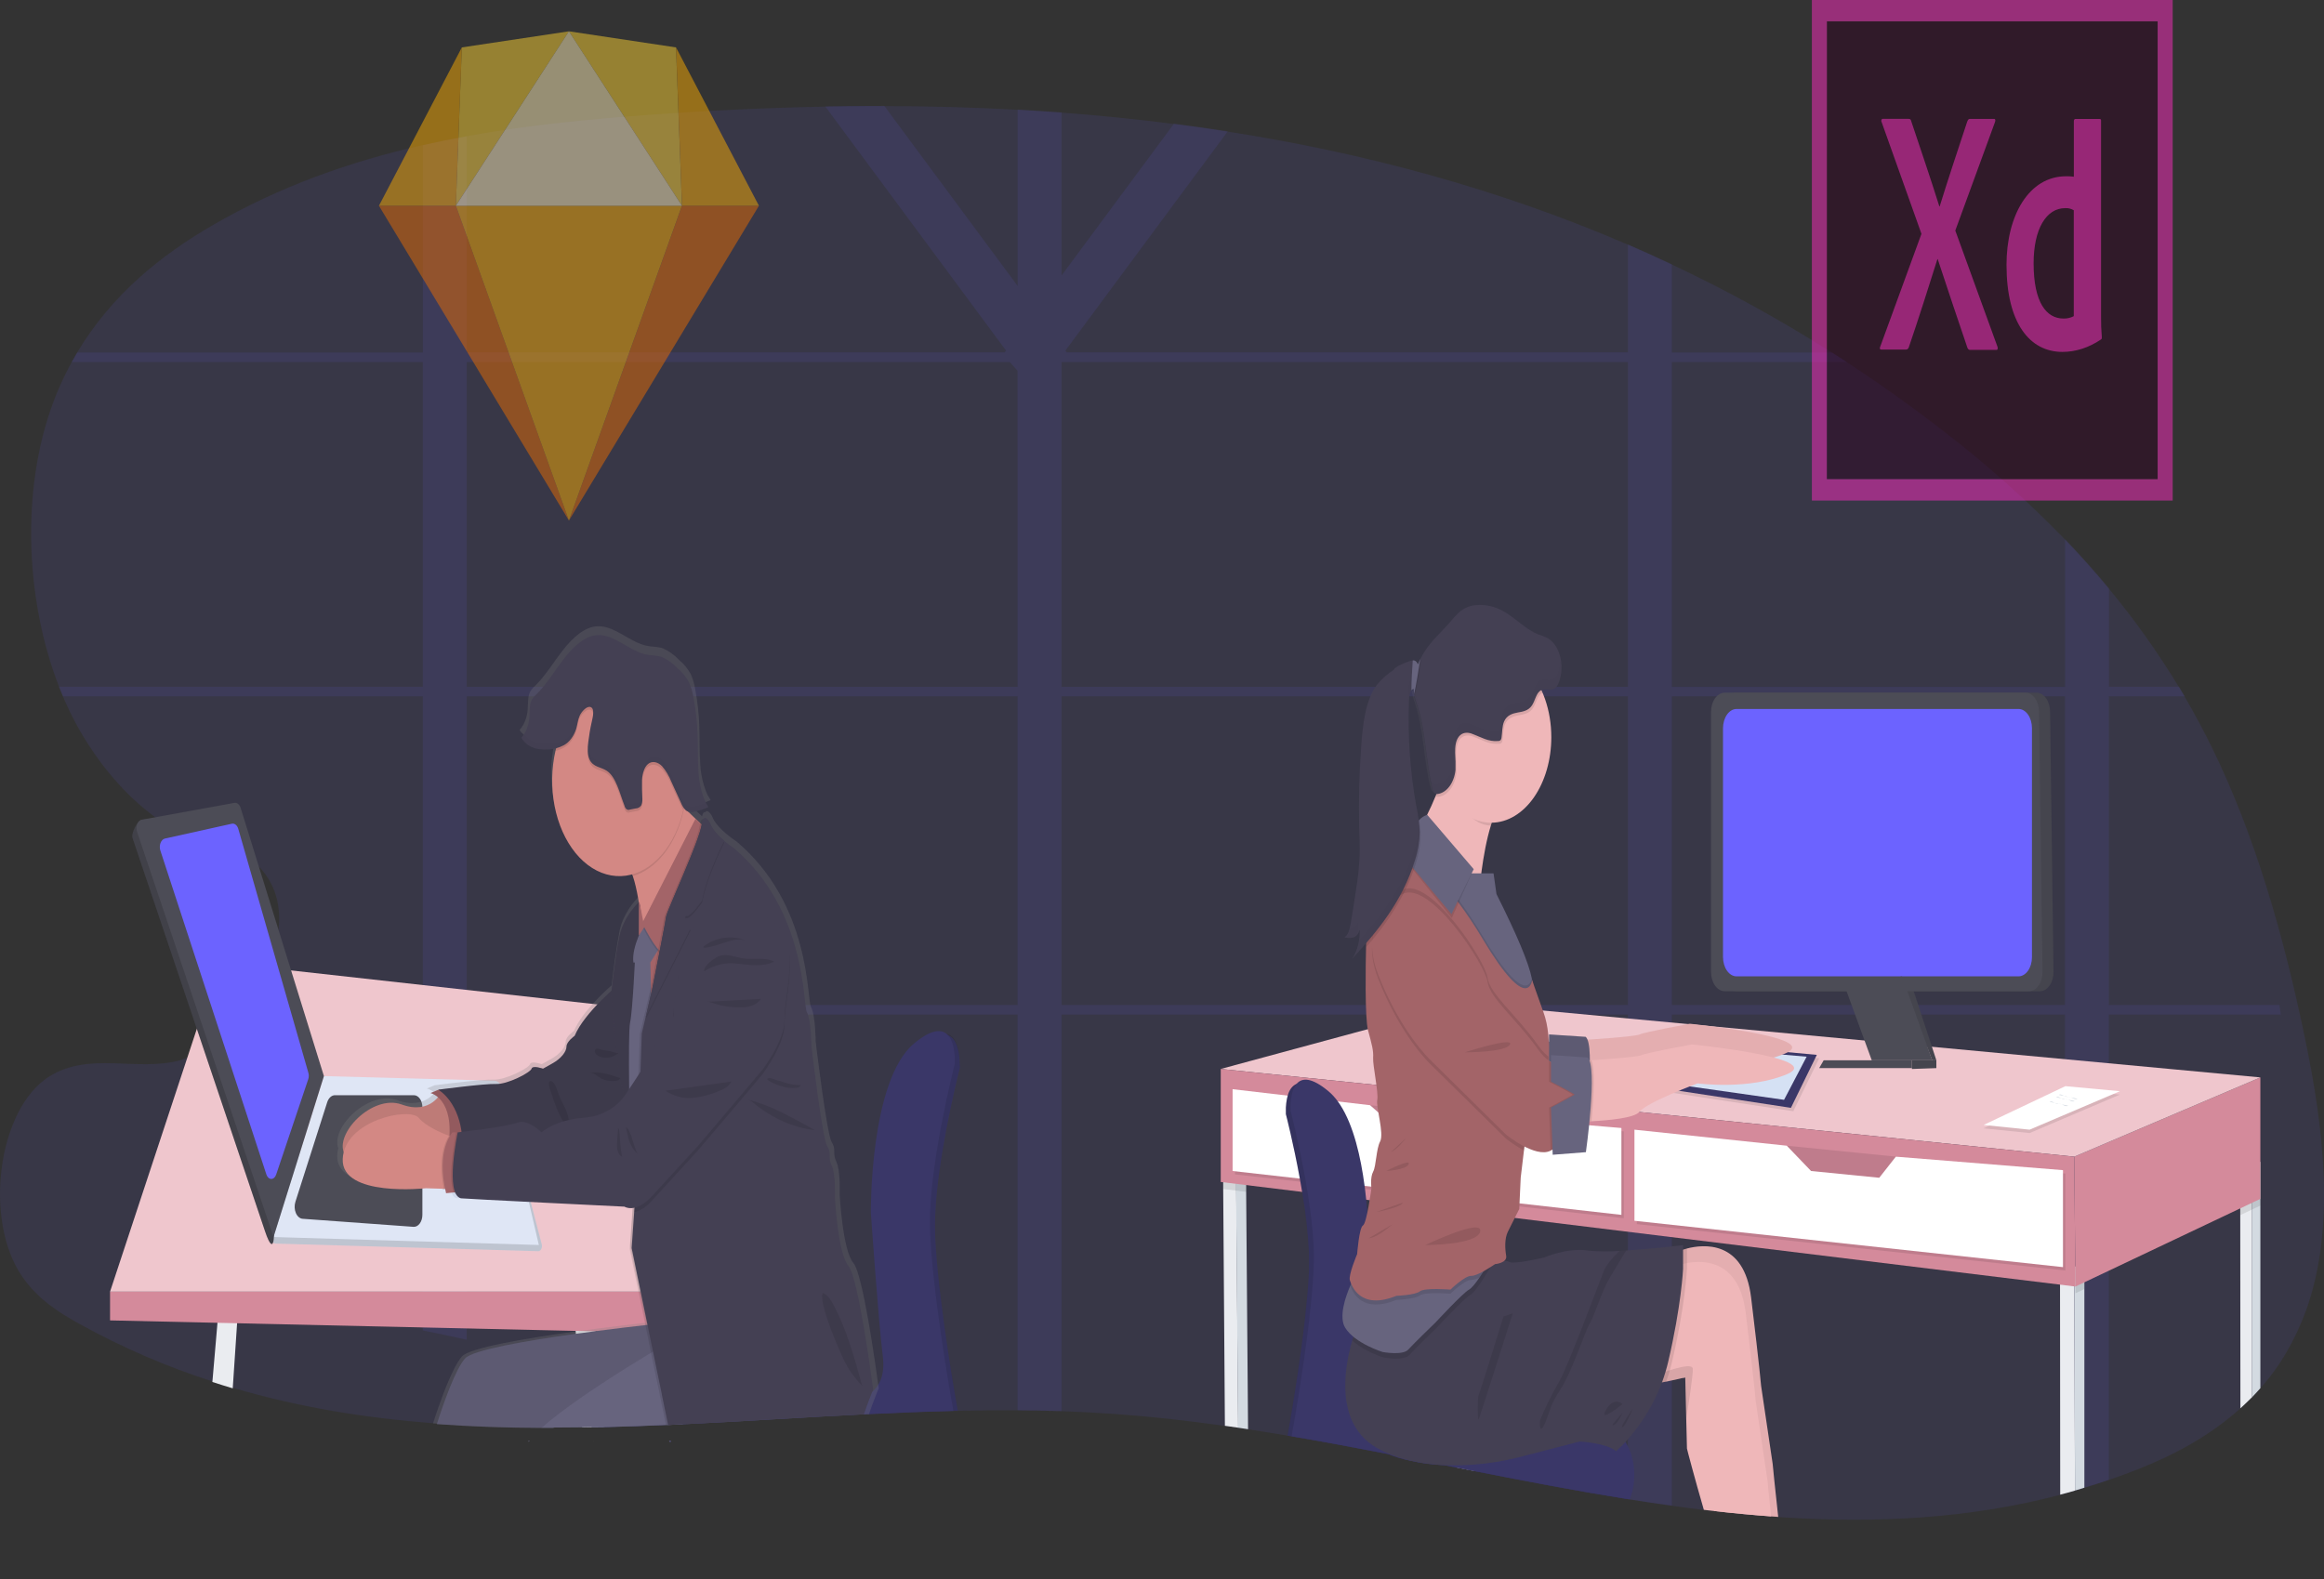 <svg width="818" height="556" viewBox="0 0 818 556" fill="none" xmlns="http://www.w3.org/2000/svg">
<rect x="0" y="0" width="818" height="556" fill="#333333" stroke="none"/>
<g clip-path="url(#clip0)">
<path opacity="0.1" d="M811.775 461.118C807.856 471.877 802.341 481.296 795.612 488.722C794.657 489.812 793.68 490.862 792.689 491.892C791.354 493.225 789.986 494.536 788.585 495.822C777.7 505.654 764.953 512.375 752.508 517.275C749.117 518.609 745.713 519.862 742.298 521.036C739.417 522.029 736.533 522.956 733.648 523.816C732.551 524.156 731.455 524.476 730.359 524.816C729.263 525.156 728.005 525.486 726.845 525.816L725.18 526.266C692.982 534.717 660.362 536.328 627.504 534.207L625.944 534.097L623.449 533.917C616.778 533.424 610.1 532.794 603.415 532.027L600.885 531.737L599.768 531.607C596.02 531.16 592.272 530.67 588.525 530.137C583.587 529.47 578.642 528.733 573.69 527.927L573.051 527.826L572.531 527.737C554.858 524.906 537.143 521.506 519.406 518.015L516.898 517.515L512.393 516.625L508.599 515.875L507.474 515.655C501.487 514.461 495.5 513.281 489.513 512.115L488.543 511.924C477.3 509.734 465.994 507.624 454.722 505.704L453.254 505.454C448.639 504.674 444.027 503.93 439.417 503.223L435.904 502.693L431.231 502.023C418.28 500.193 405.336 498.733 392.42 497.823C386.208 497.383 379.982 497.049 373.742 496.823C368.589 496.656 363.436 496.559 358.283 496.533C351.293 496.486 344.289 496.543 337.272 496.703H335.684C325.797 496.933 315.888 497.333 305.973 497.813L304.188 497.893H303.598C282.517 498.953 261.436 500.363 240.411 501.373L235.274 501.613H234.529C227.221 501.947 219.92 502.203 212.626 502.383H210.693H210.63H208.283L205.022 502.443C201.635 502.49 198.255 502.517 194.882 502.523H190.743C178.362 502.473 166.029 502.083 153.774 501.173L152.411 501.063C128.596 499.233 105.048 495.452 81.922 488.582C79.528 487.868 77.139 487.121 74.754 486.341C58.774 481.242 43.084 474.452 27.814 466.029C20.618 462.028 13.38 457.408 7.906 449.587C-5.979 429.584 -0.765 390.409 17.301 379.018C31.433 370.107 47.988 377.358 63.188 373.337C64.122 373.084 65.044 372.75 65.95 372.337C67.882 371.45 69.762 370.347 71.571 369.036C72.19 368.596 72.808 368.126 73.433 367.636C74.839 366.546 76.244 365.336 77.594 364.016C79.799 361.928 81.911 359.646 83.918 357.185C84.808 356.105 85.675 354.985 86.518 353.825C89.436 349.923 92.013 345.534 94.191 340.753C94.985 338.944 95.689 337.059 96.299 335.112C96.63 334.112 96.925 333.032 97.171 331.992C97.538 330.487 97.818 328.941 98.007 327.371C98.892 319.95 97.459 312.709 92.47 306.589C92.023 306.046 91.554 305.541 91.064 305.078C90.098 304.124 89.078 303.285 88.015 302.568C87.586 302.278 87.143 301.998 86.694 301.728C80.271 297.878 71.986 296.397 65.001 293.727C62.872 292.959 60.794 291.932 58.789 290.657C57.517 289.816 56.252 288.936 55.008 288.016L54.678 287.756C44.057 279.963 34.717 269.055 27.273 255.752C25.422 252.39 23.718 248.87 22.171 245.211C21.7 244.111 21.243 242.981 20.808 241.85C8.461 210.146 7.189 169.521 20.035 138.347C21.595 134.565 23.332 130.937 25.235 127.486C25.853 126.346 26.493 125.226 27.153 124.126C39.38 103.593 56.948 89.681 74.684 79.38C98.492 65.558 123.417 56.827 148.82 51.076C153.973 49.91 159.126 48.863 164.279 47.936C185.852 44.016 207.679 41.935 229.35 40.355C249.621 38.895 269.981 37.952 290.429 37.525C297.358 37.391 304.294 37.335 311.236 37.355C326.879 37.355 342.521 37.785 358.163 38.645C363.316 38.925 368.47 39.258 373.623 39.645C386.838 40.618 400.028 41.952 413.192 43.645C419.517 44.459 425.827 45.356 432.123 46.336C480.076 53.797 527.333 66.448 572.96 86.121C578.136 88.348 583.289 90.681 588.419 93.122C607.607 102.113 626.461 112.484 644.91 124.196C646.653 125.309 648.391 126.429 650.124 127.556C661.644 135.077 672.999 143.181 684.191 151.869C698.961 163.182 713.187 175.878 726.775 189.874C732.078 195.408 737.231 201.182 742.235 207.196C751.079 217.813 759.328 229.396 766.907 241.84C767.581 242.954 768.249 244.074 768.909 245.201C772.339 251.062 775.594 257.132 778.677 263.413C793.715 294.177 803.806 329.361 811.255 365.306C817.825 396.67 822.196 431.884 811.775 461.118Z" fill="#6C63FF"/>
<path opacity="0.1" d="M802.323 353.825H742.29V245.141H768.993C768.333 244.014 767.665 242.894 766.99 241.78H742.318V207.136C737.325 201.135 732.171 195.361 726.859 189.814V241.82H588.461V127.486H650.166C648.427 126.359 646.689 125.239 644.951 124.126H588.461V93.052C583.308 90.631 578.154 88.298 573.001 86.051V124.056H375.484L375.014 123.416L432.151 46.226C425.854 45.239 419.544 44.342 413.22 43.535L373.65 96.982V39.575C368.497 39.188 363.344 38.855 358.191 38.575V100.673L311.264 37.285C304.326 37.285 297.39 37.341 290.457 37.455L354.094 123.416L353.623 124.056H164.293V47.976C159.14 48.903 153.987 49.95 148.833 51.116V124.126H27.153C26.492 125.226 25.853 126.346 25.234 127.486H148.819V241.78H20.779C21.215 242.911 21.672 244.041 22.142 245.141H148.819V353.825H86.51C85.667 354.985 84.8 356.105 83.91 357.185H148.819V468.399C153.972 469.446 159.126 470.539 164.279 471.679V357.185H358.177V496.533C363.33 496.533 368.483 496.629 373.636 496.823V357.185H572.987V527.776L573.627 527.877C578.574 528.663 583.518 529.4 588.461 530.087V357.185H726.817V525.766C727.997 525.456 729.178 525.126 730.33 524.766C731.483 524.406 732.523 524.136 733.619 523.766C736.505 522.893 739.388 521.966 742.269 520.986V357.185H802.786C802.632 356.065 802.477 354.945 802.323 353.825ZM358.177 353.825H164.293V245.141H358.177V353.825ZM358.177 241.81H164.293V127.486H355.429L358.156 130.546L358.177 241.81ZM572.987 353.825H373.65V245.141H572.987V353.825ZM572.987 241.81H373.65V127.486H572.987V241.81ZM726.817 353.825H588.461V245.141H726.817V353.825Z" fill="#6C63FF"/>
<path d="M208.838 507.274C208.838 507.384 208.781 507.494 208.76 507.604C208.76 507.494 208.81 507.384 208.845 507.274H208.838Z" fill="#EAECF0"/>
<path d="M212.506 502.483H210.573H210.51H208.163L204.902 502.543L204.544 497.273L204.214 492.272L202.682 469.459L202.633 468.759V468.449L202.204 462.028L208.767 458.528L209.568 467.839L209.624 468.529V468.609L211.248 487.511L211.747 493.312L212.035 496.683L212.281 499.573V499.673L212.506 502.483Z" fill="#EAECF0"/>
<path d="M236.067 507.264L236.145 507.594H235.625L235.547 507.264H236.067Z" fill="#3A3768"/>
<path d="M337.847 375.497C337.847 375.697 337.847 375.807 337.847 375.807V375.927C337.847 375.927 331.72 399.76 329.724 420.103C329.588 421.436 329.476 422.77 329.387 424.103C329.288 425.514 329.211 426.894 329.169 428.234C329.113 429.804 329.099 431.324 329.127 432.774C329.127 433.105 329.127 433.445 329.127 433.775C329.127 434.445 329.176 435.135 329.204 435.845C329.232 436.555 329.274 437.265 329.317 438.005C329.359 438.745 329.401 439.395 329.45 440.105C330.961 462.108 336.702 494.322 336.702 494.322C336.702 494.322 336.892 495.192 337.138 496.673H335.55C325.662 496.903 315.754 497.303 305.839 497.783L304.054 497.863H303.464C282.383 498.923 261.302 500.333 240.277 501.343L235.14 501.583H234.395C227.087 501.917 219.786 502.173 212.492 502.353H210.559C211.055 501.358 211.625 500.443 212.26 499.623C212.793 498.919 213.369 498.283 213.981 497.723C217.321 494.759 220.958 492.536 224.768 491.132C225.571 490.819 226.402 490.674 227.234 490.702L232.153 490.842H232.912L240.459 491.052L305.193 492.882H305.354L305.811 492.752C306.562 492.486 307.294 492.117 307.996 491.652C309.212 490.922 310.275 489.758 311.083 488.272C311.89 486.786 312.415 485.029 312.606 483.171C312.606 482.861 312.662 482.531 312.676 482.171C312.698 481.684 312.698 481.197 312.676 480.711C312.676 480.37 312.676 480.01 312.62 479.64C312.564 479.27 312.55 478.9 312.501 478.52C310.941 466.109 308.285 427.904 308.285 427.904V428.024C308.285 428.024 308.285 426.394 308.348 423.653C308.348 423.443 308.348 423.213 308.348 422.983V422.393C308.348 421.783 308.397 421.123 308.425 420.393C308.425 419.963 308.467 419.523 308.488 419.063C308.523 418.393 308.566 417.703 308.608 416.983C308.604 416.939 308.604 416.896 308.608 416.853C308.636 416.399 308.664 415.939 308.692 415.472C308.692 415.472 308.692 415.372 308.692 415.322C309.739 400.57 313.035 377.217 323.449 368.566C328.333 364.496 331.565 363.676 333.694 364.476C336.8 365.636 337.58 370.237 337.749 373.227C337.749 373.427 337.749 373.617 337.749 373.807C337.805 374.367 337.838 374.932 337.847 375.497Z" fill="#3A3768"/>
<path opacity="0.1" d="M208.838 507.274C208.838 507.384 208.781 507.494 208.76 507.604C208.76 507.494 208.81 507.384 208.845 507.274H208.838Z" fill="black"/>
<path opacity="0.1" d="M236.067 507.264L236.145 507.594H235.625L235.547 507.264H236.067Z" fill="black"/>
<path opacity="0.1" d="M337.848 375.497C337.848 375.697 337.848 375.807 337.848 375.807C337.848 375.807 332.795 395.46 330.385 414.302C330.216 415.636 330.062 416.926 329.921 418.173C329.851 418.813 329.787 419.453 329.724 420.093C329.588 421.426 329.476 422.76 329.387 424.093C329.289 425.504 329.211 426.884 329.169 428.224C329.113 429.794 329.099 431.314 329.127 432.764C329.127 433.095 329.127 433.435 329.127 433.765C329.127 434.435 329.176 435.125 329.204 435.835C329.232 436.545 329.275 437.265 329.317 437.995C329.359 438.725 329.401 439.385 329.45 440.095C329.499 440.806 329.549 441.486 329.605 442.186C329.83 445.016 330.111 447.986 330.434 451.007C332.633 471.379 336.702 494.202 336.702 494.202C336.702 494.202 336.906 495.122 337.152 496.663H335.564C325.677 496.893 315.768 497.293 305.853 497.773L304.068 497.853H303.478C282.397 498.913 261.316 500.323 240.291 501.333L235.154 501.573H234.409C227.101 501.907 219.8 502.163 212.506 502.343H210.573H210.51C211.021 501.311 211.61 500.362 212.267 499.513C212.799 498.797 213.378 498.154 213.995 497.593C217.338 494.637 220.974 492.415 224.782 491.002C225.586 490.697 226.417 490.556 227.248 490.582L232.167 490.722H232.926L240.495 490.932L305.277 492.752H305.389C305.389 492.752 305.579 492.752 305.895 492.602C306.654 492.334 307.391 491.955 308.095 491.472C309.284 490.745 310.324 489.602 311.119 488.149C311.914 486.696 312.438 484.98 312.641 483.161C312.641 482.851 312.698 482.521 312.712 482.161C312.733 481.674 312.733 481.187 312.712 480.701C312.712 480.36 312.712 480 312.655 479.63C312.599 479.26 312.585 478.82 312.536 478.4C310.976 465.989 308.32 427.784 308.32 427.784C308.32 427.784 308.32 426.154 308.383 423.413C308.383 423.203 308.383 422.973 308.383 422.743V422.153C308.383 421.543 308.432 420.883 308.46 420.153C308.46 419.723 308.502 419.283 308.524 418.823C308.559 418.153 308.601 417.463 308.643 416.742C308.64 416.699 308.64 416.656 308.643 416.613C308.671 416.159 308.699 415.699 308.727 415.232C308.727 415.232 308.727 415.132 308.727 415.082C308.854 413.242 309.022 411.262 309.233 409.192C310.695 394.71 314.349 375.797 323.456 368.186C328.213 364.186 331.397 363.346 333.533 364.036C336.822 365.106 337.602 369.927 337.749 372.967C337.749 373.167 337.749 373.357 337.749 373.547C337.812 374.193 337.845 374.845 337.848 375.497Z" fill="black"/>
<path d="M208.838 507.274C208.838 507.384 208.781 507.494 208.76 507.604C208.76 507.494 208.81 507.384 208.845 507.274H208.838Z" fill="#3A3768"/>
<path d="M236.067 507.264L236.145 507.594H235.625L235.547 507.264H236.067Z" fill="#3A3768"/>
<path d="M336.049 374.647C336.049 374.647 326.878 410.312 327.321 431.654C327.764 452.997 334.924 493.102 334.924 493.102C334.924 493.102 335.233 494.512 335.564 496.763C325.677 496.993 315.768 497.393 305.853 497.873L304.068 497.953H303.478C282.397 499.013 261.316 500.423 240.291 501.433L235.154 501.673H234.409C227.101 502.007 219.8 502.263 212.506 502.443H210.573H210.51H208.163C209.13 500.134 210.448 498.162 212.021 496.673L212.21 496.483C215.556 493.576 219.19 491.401 222.99 490.032C223.794 489.727 224.624 489.586 225.456 489.612L231.949 489.792H232.708L240.53 490.012L303.598 491.802C304.5 491.561 305.376 491.154 306.205 490.592C306.48 490.412 306.748 490.208 307.006 489.982C307.797 489.333 308.509 488.505 309.114 487.531C310.442 485.381 311.327 482.181 310.737 477.53C309.17 465.119 306.521 426.914 306.521 426.914C306.521 426.914 306.071 380.428 321.727 367.376C328.052 362.106 331.607 362.286 333.596 364.376C333.656 364.429 333.712 364.49 333.765 364.556C336.505 367.696 336.049 374.647 336.049 374.647Z" fill="#3A3768"/>
<path d="M83.706 462.158L83.453 465.889L81.921 488.782C79.528 488.068 77.138 487.321 74.754 486.541L76.546 465.729L77.15 458.658L83.706 462.158Z" fill="#EAECF0"/>
<path d="M38.733 454.757L77.003 338.833L231.155 355.945L245.364 454.757H38.733Z" fill="#EFC6CD"/>
<path d="M38.733 464.869V454.757H245.364V469.539L38.733 464.869Z" fill="#D48A9B"/>
<path d="M97.002 437.825L189.45 440.505C189.654 440.512 189.857 440.449 190.041 440.321C190.225 440.192 190.385 440.003 190.507 439.769C190.629 439.535 190.709 439.262 190.742 438.975C190.774 438.687 190.758 438.392 190.693 438.115L176.281 382.788L114.014 381.098L95.596 434.765C95.493 435.097 95.45 435.461 95.471 435.823C95.492 436.185 95.576 436.534 95.715 436.838C95.855 437.142 96.046 437.391 96.27 437.564C96.495 437.736 96.746 437.826 97.002 437.825Z" fill="#DFE6F5"/>
<path opacity="0.15" d="M97.002 437.825L189.45 440.505C189.654 440.512 189.857 440.449 190.041 440.321C190.225 440.192 190.385 440.003 190.507 439.769C190.629 439.535 190.709 439.262 190.742 438.975C190.774 438.687 190.758 438.392 190.693 438.115L176.281 382.788L114.014 381.098L95.596 434.765C95.493 435.097 95.45 435.461 95.471 435.823C95.492 436.185 95.576 436.534 95.715 436.838C95.855 437.142 96.046 437.391 96.27 437.564C96.495 437.736 96.746 437.826 97.002 437.825Z" fill="black"/>
<path d="M96.257 435.515L189.661 438.315L176.963 383.578C176.758 382.691 176.364 381.917 175.837 381.361C175.31 380.806 174.674 380.497 174.018 380.478L113.993 378.858L96.257 435.515Z" fill="#DFE6F5"/>
<path d="M103.973 423.123L115.167 388.069C115.405 387.329 115.787 386.703 116.268 386.263C116.748 385.823 117.308 385.589 117.879 385.589H145.699C146.488 385.589 147.244 386.034 147.801 386.828C148.359 387.621 148.672 388.697 148.672 389.819V427.694C148.671 428.267 148.589 428.834 148.43 429.361C148.271 429.888 148.039 430.363 147.747 430.759C147.456 431.154 147.111 431.461 146.734 431.662C146.356 431.862 145.954 431.951 145.552 431.924L106.53 429.094C106.047 429.059 105.576 428.857 105.16 428.504C104.744 428.152 104.394 427.66 104.142 427.071C103.89 426.483 103.743 425.815 103.713 425.127C103.684 424.439 103.773 423.751 103.973 423.123Z" fill="#4C4C56"/>
<path d="M158.84 418.683L159.318 398.68C159.33 397.88 159.562 397.118 159.964 396.558C160.366 395.997 160.905 395.682 161.468 395.68H169.69C170.195 395.683 170.683 395.94 171.068 396.404C171.454 396.869 171.712 397.512 171.798 398.22L174.215 418.113C174.268 418.551 174.253 419.001 174.172 419.431C174.091 419.861 173.945 420.26 173.744 420.602C173.544 420.943 173.293 421.219 173.011 421.409C172.728 421.599 172.42 421.699 172.107 421.703L160.983 421.843C160.695 421.842 160.411 421.759 160.146 421.598C159.881 421.437 159.642 421.203 159.442 420.908C159.242 420.613 159.086 420.265 158.982 419.882C158.879 419.5 158.83 419.092 158.84 418.683Z" fill="#D1D9EC"/>
<path d="M49.92 288.586L80.917 284.906C81.37 284.821 81.83 284.947 82.228 285.267C82.626 285.586 82.94 286.081 83.123 286.676L112.433 381.098L96.074 433.365C96.587 431.724 96.967 444.486 93.263 433.425L46.681 295.117C46.055 293.267 48.466 288.846 49.92 288.586Z" fill="#4C4C56"/>
<path opacity="0.15" d="M49.92 288.586L80.917 284.906C81.37 284.821 81.83 284.947 82.228 285.267C82.626 285.586 82.94 286.081 83.123 286.676L112.433 381.098L96.074 433.365C96.587 431.724 96.967 444.486 93.263 433.425L46.681 295.117C46.055 293.267 48.466 288.846 49.92 288.586Z" fill="black"/>
<path d="M49.92 288.586L82.491 282.666C82.944 282.581 83.404 282.707 83.802 283.026C84.2 283.346 84.514 283.84 84.697 284.436L114.014 378.858L96.278 435.515L48.255 292.877C48.108 292.445 48.036 291.968 48.045 291.488C48.054 291.008 48.144 290.538 48.307 290.118C48.47 289.697 48.702 289.339 48.983 289.072C49.263 288.806 49.585 288.639 49.92 288.586Z" fill="#4C4C56"/>
<path d="M58.051 295.227L81.598 290.006C82.069 289.901 82.551 290.025 82.966 290.359C83.381 290.693 83.704 291.218 83.882 291.847L108.547 377.718C108.648 378.068 108.697 378.445 108.689 378.824C108.682 379.203 108.619 379.576 108.505 379.918L97.213 413.502C97.059 413.969 96.815 414.364 96.51 414.641C96.204 414.918 95.85 415.065 95.487 415.065C95.125 415.065 94.77 414.918 94.465 414.641C94.159 414.364 93.916 413.969 93.762 413.502L56.456 299.488C56.313 299.064 56.243 298.598 56.251 298.129C56.258 297.659 56.343 297.199 56.498 296.784C56.653 296.37 56.874 296.013 57.144 295.743C57.414 295.472 57.724 295.296 58.051 295.227Z" fill="#6C63FF"/>
<path d="M309.303 488.712C309.303 488.712 308.819 489.852 308.109 491.712L308.046 491.882C307.413 493.482 306.64 495.582 305.853 497.883L304.068 497.963H303.478C282.397 499.023 261.316 500.433 240.291 501.443L235.154 501.683H234.409C227.101 502.017 219.8 502.273 212.506 502.453H210.573H210.51H208.163L204.902 502.513C201.515 502.56 198.135 502.587 194.762 502.593H190.743C178.361 502.543 166.029 502.153 153.773 501.243L152.41 501.133C154.82 493.672 159.128 481.441 162.627 477.53C165.333 474.53 184.763 471.199 202.633 468.759L204.516 468.499H204.558L209.547 467.839C216.385 466.949 222.589 466.229 227.016 465.739L227.424 465.689L225.119 454.687L221.781 438.685L222.73 425.243L222.807 424.163H222.702C221.75 424.307 220.788 424.136 219.891 423.663L186.519 422.023H185.915L173.098 421.373C166.225 421.023 161.341 420.763 161.152 420.713C160.95 420.665 160.752 420.588 160.561 420.483C160.262 420.321 159.986 420.084 159.746 419.783C159.466 419.442 159.229 419.036 159.044 418.583H158.903H158.594L156.781 418.753L155.86 418.843C155.825 418.703 155.797 418.563 155.762 418.433C155.678 418.043 155.593 417.673 155.516 417.293H155.031L148.707 417.103H148.594C148.594 417.103 132.278 418.873 123.754 414.452C120.627 412.832 118.547 410.382 118.708 406.711C118.744 405.876 118.867 405.054 119.074 404.271C116.333 396.98 129.72 383.678 139.923 387.349C142.68 388.471 145.585 388.642 148.398 387.849C149.924 387.379 151.362 386.448 152.614 385.118C152.74 384.988 152.853 384.858 152.958 384.728C152.79 384.578 152.614 384.448 152.452 384.328C151.753 383.804 151.002 383.433 150.225 383.228L152.993 382.078H153.035C153.035 382.078 162.873 380.798 169.275 380.288H169.317C171.222 380.148 172.831 380.058 173.786 380.098C178.003 380.268 186.217 375.977 186.569 374.657C186.92 373.337 190.672 374.657 190.672 374.657L193.954 372.837C197.236 371.027 199.112 368.556 199.112 366.736C199.112 364.916 202.042 362.946 202.042 362.946C203.363 359.785 205.956 356.395 208.676 353.394C211.03 350.804 213.475 348.494 215.288 346.884C215.991 340.405 216.929 333.982 218.099 327.641C219.343 321.73 223.201 317.35 224.585 315.93L225.091 315.45C224.703 312.959 224.186 310.512 223.545 308.129C223.498 307.929 223.442 307.729 223.376 307.529C223.236 307.059 223.088 306.599 222.941 306.169L222.723 305.568C222.365 305.668 222.02 305.758 221.641 305.828C220.477 306.071 219.303 306.195 218.127 306.199C212.858 306.226 207.728 303.797 203.521 299.281C199.314 294.766 196.262 288.413 194.832 281.195C194.832 281.195 194.832 281.195 194.832 281.135C194.269 278.202 193.985 275.175 193.989 272.134C193.986 269.216 194.255 266.31 194.79 263.493C194.896 262.893 195.022 262.303 195.156 261.713C195.169 261.645 195.185 261.578 195.205 261.513C195.268 261.243 195.331 260.963 195.402 260.693C194.362 260.918 193.312 261.048 192.261 261.083H191.558C189.551 261.189 187.551 260.716 185.676 259.693C185.222 259.417 184.787 259.082 184.376 258.693C184.355 258.678 184.336 258.658 184.32 258.633C183.786 258.188 183.299 257.64 182.872 257.002C183.654 256.15 184.31 255.085 184.801 253.87C185.292 252.654 185.608 251.312 185.732 249.921C185.922 247.761 185.669 245.351 186.576 243.591C187.04 242.796 187.596 242.119 188.22 241.59C191.958 237.96 194.924 232.979 198.304 228.689C201.684 224.398 205.774 220.688 210.32 220.488C216.42 220.218 221.788 226.258 227.832 227.399C229.687 227.749 231.591 227.629 233.404 228.289C235.436 229.193 237.347 230.572 239.061 232.369C240.608 233.622 241.977 235.278 243.094 237.25C243.871 238.96 244.427 240.853 244.739 242.841C245.521 247.029 245.992 251.323 246.144 255.652C246.306 260.183 246.144 264.743 246.481 269.244C246.72 273.153 247.648 276.913 249.18 280.175H249.271C249.538 280.709 249.829 281.216 250.143 281.695C249.545 281.965 248.948 282.206 248.337 282.416C247.32 282.786 246.29 283.077 245.252 283.286C244.776 283.397 244.294 283.454 243.811 283.456C243.476 283.468 243.141 283.424 242.813 283.326L243.432 283.916L245.146 285.556L245.793 286.166L247.093 287.396C247.388 286.166 247.796 285.836 248.266 285.916C249.222 284.636 250.648 287.406 250.648 287.406C251.485 289.686 253.733 291.957 255.722 293.637C256.891 294.617 258.094 295.511 259.327 296.317C285.587 318.59 283.922 351.914 285.468 354.555C287.014 357.195 287.112 366.756 287.112 366.756C287.112 366.756 290.984 399.25 292.734 402.061C294.483 404.871 292.846 405.851 294.371 408.991C295.896 412.132 295.544 420.533 295.544 420.533C295.544 420.533 296.599 440.325 300.351 444.616C303.717 448.466 308.214 480.861 309.107 487.481L309.303 488.712Z" fill="url(#paint0_linear)"/>
<path d="M155.389 384.458C155.389 384.458 151.742 392.629 141.413 388.869C131.083 385.108 117.415 399.33 121.315 406.351C125.215 413.372 150.365 404.351 150.365 404.351L160.013 401.571L159.381 390.139L155.389 384.458Z" fill="#D38884"/>
<path opacity="0.1" d="M155.389 384.458C155.389 384.458 151.742 392.629 141.413 388.869C131.083 385.108 117.415 399.33 121.315 406.351C125.215 413.372 150.365 404.351 150.365 404.351L160.013 401.571L159.381 390.139L155.389 384.458Z" fill="black"/>
<path d="M158.748 384.018L154.272 383.688L151.518 384.828C151.518 384.828 160.245 386.629 157.842 403.461L167.251 402.651L158.748 384.018Z" fill="#A36468"/>
<path opacity="0.1" d="M158.748 384.018L154.272 383.688L151.518 384.828C151.518 384.828 160.245 386.629 157.842 403.461L167.251 402.651L158.748 384.018Z" fill="black"/>
<path d="M218.001 346.374C218.001 346.374 205.717 356.375 202.267 364.686C202.267 364.686 199.4 366.686 199.4 368.446C199.4 370.207 197.559 372.687 194.348 374.447L191.129 376.247C191.129 376.247 187.454 374.937 187.11 376.247C186.765 377.558 178.733 381.798 174.595 381.638C170.456 381.478 154.272 383.638 154.272 383.638C157.236 385.553 159.656 388.842 161.137 392.967C162.617 397.093 163.071 401.811 162.424 406.351L200.665 404.071L215.127 399.49L223.629 387.399L218.001 346.374Z" fill="#444053"/>
<path opacity="0.1" d="M218.001 346.374C218.001 346.374 205.717 356.375 202.267 364.686C202.267 364.686 199.4 366.686 199.4 368.446C199.4 370.207 197.559 372.687 194.348 374.447L191.129 376.247C191.129 376.247 187.454 374.937 187.11 376.247C186.765 377.558 178.733 381.798 174.595 381.638C170.456 381.478 154.272 383.638 154.272 383.638C157.236 385.553 159.656 388.842 161.137 392.967C162.617 397.093 163.071 401.811 162.424 406.351L200.665 404.071L215.127 399.49L223.629 387.399L218.001 346.374Z" fill="black"/>
<path d="M161.651 418.683L156.24 418.533L149.915 418.343C149.915 418.343 120.05 421.613 120.634 408.021C121.217 394.43 144.188 389.659 147.386 393.56C149.81 396.51 155.418 398.89 157.976 399.86C158.791 400.17 159.29 400.34 159.29 400.34L161.651 418.683Z" fill="#D38884"/>
<path opacity="0.1" d="M161.651 418.683L156.24 418.533C154.083 407.981 156.584 402.171 158.004 399.89C158.819 400.2 159.318 400.37 159.318 400.37L161.651 418.683Z" fill="black"/>
<path d="M165.298 419.263L159.676 419.823L157.006 420.083C153.331 404.721 159.269 398.67 159.269 398.67H161.025L163.899 399.16L165.298 419.263Z" fill="#A36468"/>
<path d="M233.39 317.29L226.728 335.292C226.728 335.292 225.71 317.06 222.744 308.469C221.985 306.269 221.1 304.708 220.067 304.238C217.256 302.978 233.418 277.765 233.418 277.765C233.959 277.925 237.051 280.765 240.839 284.436C245.006 288.436 250.023 293.317 253.396 296.437C259.798 302.248 233.39 317.29 233.39 317.29Z" fill="#D38884"/>
<path d="M224.845 317.63C224.845 317.63 219.491 322.521 218.001 329.712C216.511 336.902 215.127 349.814 215.127 349.814C215.127 349.814 217.544 380.698 218.802 382.168C220.06 383.638 224.845 414.522 224.845 414.522L229.483 410.112L223.398 371.217C223.398 371.217 227.445 321.24 224.845 317.63Z" fill="#444053"/>
<path opacity="0.1" d="M224.845 317.63C224.845 317.63 219.491 322.521 218.001 329.712C216.511 336.902 215.127 349.814 215.127 349.814C215.127 349.814 217.544 380.698 218.802 382.168C220.06 383.638 224.845 414.522 224.845 414.522L229.483 410.112L223.398 371.217C223.398 371.217 227.445 321.24 224.845 317.63Z" fill="black"/>
<path d="M248.147 386.529H221.381L225.717 326.431H248.147V386.529Z" fill="#A36468"/>
<path d="M186.133 507.274H186.456L185.852 507.604L186.133 507.274Z" fill="#67647E"/>
<path d="M236.489 479.9L231.254 482.761L230.551 483.131L211.705 493.442L204.516 497.373L194.734 502.723H190.743C178.361 502.673 166.029 502.283 153.773 501.373C156.149 493.962 160.302 482.101 163.689 478.27C166.331 475.27 185.234 472.029 202.682 469.589C204.86 469.289 207.011 468.999 209.105 468.729L209.603 468.659C216.532 467.759 222.8 467.029 227.171 466.529L227.874 466.449L233.369 465.849L233.945 465.029L234.648 469.309L235.231 472.73L236.489 479.9Z" fill="#67647E"/>
<path opacity="0.1" d="M186.133 507.274H186.456L185.852 507.604L186.133 507.274Z" fill="black"/>
<path opacity="0.1" d="M236.489 479.9L231.254 482.761L230.551 483.131L211.705 493.442L204.516 497.373L194.734 502.723H190.743C178.361 502.673 166.029 502.283 153.773 501.373C156.149 493.962 160.302 482.101 163.689 478.27C166.331 475.27 185.234 472.029 202.682 469.589C204.86 469.289 207.011 468.999 209.105 468.729L209.603 468.659C216.532 467.759 222.8 467.029 227.171 466.529L227.874 466.449L233.369 465.849L233.945 465.029L234.648 469.309L235.231 472.73L236.489 479.9Z" fill="black"/>
<path d="M186.133 507.274H186.456L185.852 507.604L186.133 507.274Z" fill="#67647E"/>
<path d="M208.838 507.274C208.838 507.384 208.781 507.494 208.76 507.604C208.76 507.494 208.81 507.384 208.845 507.274H208.838Z" fill="#67647E"/>
<path d="M236.145 507.594H235.625L235.547 507.264H236.067L236.145 507.594Z" fill="#67647E"/>
<path d="M240.965 469.449L240.529 490.032V491.142V491.252L240.312 501.443L235.175 501.683H234.43C227.122 502.017 219.821 502.273 212.527 502.453H210.594H210.531H208.184L204.923 502.513C201.536 502.56 198.156 502.587 194.783 502.593H190.743C194.397 499.373 199.126 495.822 204.214 492.272C206.497 490.672 208.865 489.082 211.241 487.511C217.565 483.331 223.967 479.38 229.188 476.23L229.855 475.83C231.879 474.61 233.713 473.52 235.28 472.6C238.667 470.599 240.818 469.399 240.965 469.319V469.449Z" fill="#67647E"/>
<path opacity="0.1" d="M194.031 384.858C195.345 388.759 196.702 392.739 198.873 395.78C199.217 396.26 199.815 396.7 200.124 396.17C200.221 395.949 200.268 395.69 200.257 395.43C200.19 393.591 199.751 391.82 198.992 390.329C198.29 388.789 197.461 387.389 196.835 385.789C196.21 384.188 195.493 381.108 194.088 380.688C192.282 380.148 193.631 383.678 194.031 384.858Z" fill="black"/>
<path opacity="0.1" d="M240.811 284.406C240.712 284.906 240.607 285.406 240.495 285.886C239.198 291.541 236.872 296.606 233.755 300.567C230.637 304.528 226.838 307.244 222.744 308.439C221.985 306.239 221.1 304.678 220.067 304.208C217.256 302.948 233.418 277.735 233.418 277.735C233.931 277.895 237.023 280.785 240.811 284.406Z" fill="black"/>
<path d="M241.654 274.795C241.654 281.453 240.267 287.961 237.668 293.497C235.069 299.034 231.375 303.348 227.052 305.896C222.73 308.444 217.975 309.111 213.386 307.812C208.798 306.513 204.583 303.307 201.276 298.599C197.968 293.891 195.715 287.892 194.802 281.362C193.889 274.832 194.358 268.063 196.148 261.912C197.938 255.761 200.97 250.503 204.86 246.804C208.75 243.105 213.323 241.13 218.001 241.13C221.109 241.121 224.187 241.986 227.06 243.674C229.933 245.363 232.543 247.842 234.741 250.97C236.938 254.098 238.68 257.812 239.867 261.901C241.053 265.989 241.66 270.371 241.654 274.795Z" fill="#D38884"/>
<path d="M227.073 324.801C227.073 324.801 222.154 333.302 222.941 338.863H228.907L233.271 331.862L227.073 324.801Z" fill="#67647E"/>
<path opacity="0.1" d="M244.57 288.906L225.808 325.621C225.808 325.621 230.628 335.432 232.926 335.922C235.224 336.412 248.33 292.497 248.33 292.497L244.57 288.906Z" fill="black"/>
<path d="M244.809 288.246L226.04 325.011C226.04 325.011 230.86 334.812 233.158 335.302C235.456 335.792 248.562 291.887 248.562 291.887L244.809 288.246Z" fill="#A36468"/>
<path d="M223.629 335.272C223.629 335.272 222.709 355.855 221.788 359.945C220.868 364.036 221.788 401.611 221.788 401.611L230.404 396.55L228.907 338.863L223.629 335.272Z" fill="#67647E"/>
<path opacity="0.1" d="M236.067 507.264L236.145 507.594H235.625L235.547 507.264H236.067Z" fill="black"/>
<path opacity="0.1" d="M306.647 489.542C306.647 489.542 306.486 489.922 306.219 490.542C305.952 491.162 305.663 491.932 305.291 492.912C305.272 492.95 305.256 492.99 305.242 493.032C304.722 494.402 304.103 496.082 303.478 497.913C282.397 498.973 261.316 500.383 240.291 501.393L235.154 501.633H234.409L232.203 491.032V490.922L231.971 489.802L230.565 483.141L229.16 476.37L227.705 469.149L227.171 466.529L227.031 465.869L224.74 454.767L221.634 439.695L222.639 425.314L222.709 424.223L223.615 411.342L223.742 407.521L223.812 405.521V404.951L223.967 400.31L224.431 386.509L224.669 379.448L224.712 378.378L225.19 364.206L226.546 358.415L227.248 355.535L228.808 348.844L229.146 347.194C229.638 344.683 230.628 339.723 231.556 334.952L231.64 334.542L231.704 334.232L232.364 330.842L233.186 326.491C233.495 324.821 233.699 323.631 233.748 323.221C233.826 322.511 235.154 319.37 236.897 315.22C240.41 306.949 245.694 294.777 246.299 290.697C246.301 290.663 246.301 290.63 246.299 290.597C246.335 290.348 246.384 290.104 246.446 289.866C246.734 288.646 247.149 288.316 247.585 288.396C247.783 288.442 247.973 288.548 248.14 288.706C248.563 289.113 248.934 289.62 249.236 290.207C250.058 292.457 252.258 294.707 254.204 296.377L254.584 296.687L254.809 296.877C256.425 298.188 257.732 299.028 257.732 299.028C283.451 321.09 281.849 354.105 283.339 356.715C284.828 359.325 284.948 368.816 284.948 368.816C284.948 368.816 288.735 401.01 290.457 403.821C292.179 406.631 290.576 407.581 292.066 410.692C293.556 413.802 293.212 422.023 293.212 422.023C293.212 422.023 294.245 441.626 297.92 445.876C301.595 450.127 306.647 489.542 306.647 489.542Z" fill="black"/>
<path d="M307.336 489.222L307.027 489.982C306.781 490.602 306.387 491.582 305.916 492.812L305.867 492.952C305.333 494.362 304.701 496.072 304.075 497.953H303.485C282.404 499.013 261.323 500.423 240.298 501.433L235.161 501.673L232.961 491.032V490.922L232.729 489.802L231.275 482.801L229.869 476L228.464 469.209L227.909 466.489L225.506 454.807L222.329 439.415L223.208 426.904L223.327 425.234L224.297 411.022L224.669 399.94L225.126 386.549L225.246 383.038L225.379 378.978L225.435 377.267L225.892 363.886L227.248 358.105L227.832 355.615L229.195 349.764L229.483 348.524C229.483 348.524 230.797 341.953 232.069 335.442C232.118 335.202 232.167 334.962 232.209 334.722C232.322 334.162 232.427 333.602 232.54 333.052C232.652 332.492 232.758 331.942 232.856 331.392C233.214 329.571 233.559 327.871 233.798 326.471C234.142 324.641 234.374 323.311 234.423 322.881C234.5 322.171 235.828 318.94 237.634 314.74C240.958 306.919 245.807 295.737 246.833 291.097C246.888 290.857 246.935 290.613 246.973 290.367C247.036 289.629 247.248 288.934 247.585 288.366C248.526 287.076 249.925 289.846 249.925 289.846C250.747 292.097 252.946 294.357 254.893 296.017C256.03 296.989 257.203 297.874 258.406 298.668C284.125 320.73 282.523 353.744 284.013 356.365C285.503 358.985 285.622 368.456 285.622 368.456C285.622 368.456 289.41 400.65 291.131 403.461C292.853 406.271 291.251 407.221 292.741 410.322C294.23 413.422 293.886 421.763 293.886 421.763C293.886 421.763 294.919 441.376 298.594 445.626C302.269 449.877 307.336 489.222 307.336 489.222Z" fill="#444053"/>
<path opacity="0.1" d="M254.893 296.657C252.37 301.878 248.259 311.059 247.163 317.66C247.163 317.66 243.144 323.551 241.647 323.221C240.15 322.891 243.052 327.631 243.052 327.631L227.262 358.775L229.504 349.204C229.504 349.204 234.212 325.671 234.423 323.551C234.634 321.43 246.067 297.137 246.973 291.027C247.676 286.136 249.925 290.537 249.925 290.537C250.74 292.737 252.939 295.007 254.893 296.657Z" fill="black"/>
<path d="M254.893 296.007C252.37 301.218 248.259 310.409 247.163 316.96C247.163 316.96 243.144 322.841 241.647 322.521C240.15 322.201 243.052 326.931 243.052 326.931L227.262 358.075L229.504 348.504C229.504 348.504 234.212 324.971 234.423 322.841C234.634 320.71 246.067 296.437 246.973 290.327C247.676 285.426 249.925 289.836 249.925 289.836C250.74 292.087 252.939 294.337 254.893 296.007Z" fill="#444053"/>
<path opacity="0.1" d="M276.101 360.535C276.22 367.676 268.87 377.428 268.525 377.998C268.181 378.568 245.673 405.001 245.673 405.001L229.511 422.643C227.689 424.781 225.511 426.214 223.187 426.804L224.29 411.022L225.379 379.018C227.902 375.017 230.347 370.817 230.404 369.477C230.516 366.706 234.62 363.756 234.62 363.756C234.62 363.756 237.494 360.325 237.03 358.365C236.566 356.405 238.555 347.014 238.555 347.014C239.588 320.37 258.877 317.76 258.877 317.76C258.877 317.76 268.181 322.991 274.723 328.541C281.265 334.092 275.988 353.405 276.101 360.535Z" fill="black"/>
<path opacity="0.1" d="M165.298 419.263L159.676 419.823C157.301 414.072 160.569 398.67 160.569 398.67H161.025L163.899 399.16L165.298 419.263Z" fill="black"/>
<path d="M258.877 316.14C258.877 316.14 239.588 318.76 238.555 345.394C238.555 345.394 236.601 354.715 237.058 356.675C237.515 358.635 234.648 362.066 234.648 362.066C234.648 362.066 230.516 365.006 230.432 367.786C230.347 370.567 219.891 385.729 219.891 385.729C219.891 385.729 215.534 392.789 205.429 393.53C195.324 394.27 190.616 398.67 190.616 398.67C190.616 398.67 185.697 393.77 182.113 395.24C178.53 396.71 161.103 398.67 161.103 398.67C161.103 398.67 156.472 420.513 162.248 421.883C162.951 422.043 219.8 424.823 219.8 424.823C219.8 424.823 223.686 427.434 229.539 421.063C235.393 414.692 245.701 403.411 245.701 403.411C245.701 403.411 268.188 376.937 268.553 376.407C268.919 375.877 276.283 366.076 276.129 358.945C275.974 351.814 281.301 332.522 274.723 326.941C268.146 321.36 258.877 316.14 258.877 316.14Z" fill="#444053"/>
<path opacity="0.1" d="M241.654 274.795C241.656 278.337 241.265 281.858 240.494 285.226C240.174 284.688 239.883 284.116 239.623 283.516C238.527 281.115 237.428 278.715 236.327 276.315C235.472 274.154 234.334 272.247 232.975 270.694C231.57 269.274 229.574 268.694 228.056 269.954C226.721 271.074 226.068 273.364 225.948 275.565C225.907 277.773 225.947 279.983 226.068 282.186C226.124 283.029 225.973 283.874 225.639 284.576C225.14 285.212 224.496 285.567 223.826 285.576L221.718 285.986C221.528 286.081 221.326 286.121 221.124 286.104C220.923 286.086 220.726 286.011 220.545 285.884C220.364 285.756 220.203 285.578 220.072 285.36C219.94 285.142 219.84 284.889 219.779 284.616C218.029 280.105 216.82 274.505 213.539 272.334C211.515 270.994 208.844 271.084 207.544 268.504C206.659 266.744 206.779 264.353 207.039 262.213C207.325 259.799 207.736 257.419 208.268 255.092C208.641 253.452 209.47 250.181 207.629 249.851C206.378 249.621 204.649 251.512 204.017 252.852C203.384 254.192 203.23 255.982 202.78 257.512C201.918 260.146 200.367 262.195 198.458 263.223C197.503 263.782 196.502 264.168 195.479 264.373C197.207 256.734 200.796 250.225 205.598 246.02C210.401 241.814 216.101 240.189 221.671 241.436C227.241 242.684 232.315 246.723 235.977 252.824C239.64 258.926 241.651 266.689 241.647 274.715L241.654 274.795Z" fill="black"/>
<path d="M204.024 252.002C203.385 253.392 203.237 255.122 202.787 256.652C201.926 259.283 200.378 261.332 198.473 262.363C196.579 263.372 194.571 263.881 192.549 263.863C189.274 264.003 185.62 263.293 183.512 259.723C184.281 258.876 184.924 257.822 185.407 256.62C185.889 255.419 186.2 254.094 186.323 252.722C186.505 250.582 186.26 248.191 187.152 246.441C187.607 245.675 188.148 245.023 188.754 244.511C192.422 240.91 195.317 235.97 198.634 231.729C201.951 227.489 205.949 223.798 210.405 223.598C216.371 223.338 221.648 229.319 227.551 230.449C229.364 230.799 231.233 230.679 233.004 231.329C234.996 232.21 236.871 233.563 238.548 235.33C240.066 236.581 241.407 238.223 242.504 240.17C243.262 241.871 243.806 243.745 244.113 245.711C244.89 249.861 245.361 254.114 245.519 258.403C245.68 262.883 245.519 267.404 245.856 271.864C246.193 276.325 247.191 280.865 249.335 284.166C247.771 284.869 246.171 285.394 244.549 285.736C243.535 286.078 242.471 285.96 241.506 285.396C240.726 284.69 240.086 283.708 239.651 282.546L236.356 275.345C235.5 273.184 234.362 271.276 233.004 269.724C231.598 268.304 229.603 267.724 228.085 268.984C226.75 270.104 226.103 272.394 225.977 274.595C225.936 276.803 225.976 279.013 226.096 281.215C226.152 282.059 226.001 282.904 225.667 283.606C225.166 284.243 224.519 284.599 223.847 284.606L221.739 285.016C221.549 285.111 221.347 285.151 221.145 285.134C220.944 285.116 220.747 285.041 220.566 284.913C220.386 284.786 220.225 284.608 220.093 284.39C219.961 284.172 219.862 283.919 219.8 283.646C218.05 279.125 216.841 273.534 213.56 271.364C211.536 270.024 208.866 270.114 207.566 267.534C206.68 265.773 206.8 263.383 207.06 261.243C207.346 258.829 207.757 256.449 208.289 254.122C208.662 252.482 209.491 249.211 207.65 248.871C206.385 248.681 204.656 250.572 204.024 252.002Z" fill="#444053"/>
<path opacity="0.1" d="M257.528 331.082C259.306 330.732 261.175 330.502 262.841 331.472C258.505 328.941 251.45 329.912 247.5 333.392C247.859 334.562 256.151 331.352 257.528 331.082Z" fill="black"/>
<path opacity="0.1" d="M259.601 339.283C263.923 339.693 268.385 340.553 272.482 338.553C269.052 336.872 265.279 337.933 261.667 337.422C258.786 337.012 255.856 335.592 253.045 336.632C251.871 337.062 247.55 339.893 247.845 341.963C251.535 339.639 255.585 338.715 259.601 339.283Z" fill="black"/>
<path opacity="0.1" d="M248.154 352.724C249.059 352.589 249.973 352.725 250.838 353.124C254.08 354.21 257.402 354.731 260.732 354.675C263.276 354.675 266.017 354.125 267.872 351.674L248.154 352.724Z" fill="black"/>
<path opacity="0.1" d="M234.233 384.018C237.256 385.993 240.578 386.853 243.896 386.519C247.199 386.172 250.463 385.28 253.621 383.858C255.027 383.268 256.558 382.528 257.381 380.788L234.233 384.018Z" fill="black"/>
<path opacity="0.1" d="M265.342 388.419C271.917 393.771 279.239 396.997 286.789 397.87C282.98 395.696 279.143 393.64 275.278 391.699C271.325 389.728 267.273 388.183 263.157 387.079C263.939 387.319 264.682 387.774 265.342 388.419Z" fill="black"/>
<path opacity="0.1" d="M275.96 382.688C277.281 383.001 278.622 383.105 279.958 382.998C280.661 382.998 281.497 382.858 281.912 381.998C278.897 382.178 275.925 381.078 272.98 380.128C272.144 379.848 270.64 379.188 269.938 379.898C271.273 381.258 274.273 382.208 275.96 382.688Z" fill="black"/>
<path opacity="0.1" d="M294.083 472.029C295.664 475.89 297.266 479.79 299.452 483.031C300.715 484.798 302.06 486.442 303.478 487.951C300.871 478.49 298.222 468.949 294.048 460.678C292.994 458.598 291.42 455.617 289.501 455.237C288.953 457.548 290.337 461.638 291.005 463.808C291.921 466.629 292.949 469.374 294.083 472.029Z" fill="black"/>
<path opacity="0.1" d="M217.256 401.281C217.136 402.881 217.045 404.651 217.699 405.961C218.022 406.607 218.494 407.071 219.034 407.271C218.696 407.151 218.331 402.451 218.247 401.811C218.092 400.5 218.247 398.05 217.593 397.08C217.425 398.46 217.361 399.88 217.256 401.281Z" fill="black"/>
<path opacity="0.1" d="M220.91 399.44C221.142 400.849 221.573 402.176 222.177 403.34C222.781 404.504 223.546 405.481 224.423 406.211C223.194 404.051 222.793 401.211 221.725 398.84C221.381 398.08 220.98 396.99 220.32 396.84C220.486 397.72 220.683 398.588 220.91 399.44Z" fill="black"/>
<path opacity="0.1" d="M217.818 370.637C216.781 371.514 215.628 372.078 214.431 372.294C213.234 372.509 212.019 372.37 210.861 371.887C210.334 371.667 209.104 370.887 209.4 369.787C209.695 368.686 211.121 369.447 211.704 369.547L214.761 370.097C215.323 370.197 217.361 371.017 217.818 370.637Z" fill="black"/>
<path opacity="0.1" d="M207.474 377.758C208.915 377.498 210.208 378.918 211.557 379.688C213.05 380.396 214.624 380.695 216.195 380.568C216.982 380.568 217.874 380.478 218.359 379.568C214.698 378.378 211.276 377.067 207.474 377.758Z" fill="black"/>
<path d="M224.845 317.62H225.077L226.799 326.431L224.845 329.391V317.62Z" fill="#A36468"/>
<g opacity="0.1">
<path opacity="0.1" d="M186.773 247.761C186.559 249.191 186.453 250.65 186.456 252.112C186.544 251.652 186.608 251.184 186.647 250.712C186.731 249.751 186.724 248.741 186.773 247.761Z" fill="black"/>
<path opacity="0.1" d="M207.734 248.901C207.905 248.916 208.071 248.98 208.223 249.09C208.375 249.201 208.51 249.354 208.618 249.542C208.726 249.73 208.806 249.948 208.852 250.182C208.899 250.416 208.91 250.661 208.887 250.902C209.217 249.241 209.4 247.201 207.966 246.901C206.715 246.681 204.987 248.571 204.354 249.951C203.722 251.332 203.567 253.082 203.117 254.612C202.259 257.245 200.71 259.294 198.803 260.323C196.909 261.332 194.901 261.84 192.879 261.823C189.9 261.953 186.604 261.363 184.447 258.563C184.188 258.953 183.909 259.315 183.61 259.643C185.718 263.213 189.373 263.923 192.654 263.783C194.674 263.8 196.679 263.291 198.571 262.283C200.479 261.252 202.029 259.204 202.893 256.572C203.342 255.042 203.483 253.312 204.122 251.922C204.762 250.532 206.483 248.681 207.734 248.901Z" fill="black"/>
<path opacity="0.1" d="M244.851 283.766C243.837 284.108 242.773 283.989 241.808 283.426C241.029 282.716 240.391 281.735 239.953 280.575C238.857 278.175 237.758 275.775 236.658 273.374C235.806 271.213 234.671 269.304 233.313 267.754C231.907 266.324 229.905 265.753 228.394 267.014C227.052 268.134 226.405 270.424 226.25 272.624C226.25 272.714 226.25 272.804 226.25 272.894C226.505 271.281 227.194 269.873 228.169 268.974C229.666 267.714 231.682 268.294 233.088 269.714C234.445 271.269 235.582 273.177 236.44 275.335C237.536 277.735 238.635 280.135 239.735 282.536C240.169 283.7 240.808 284.682 241.591 285.386C242.552 285.949 243.614 286.068 244.626 285.726C246.25 285.383 247.853 284.858 249.419 284.156C249.11 283.68 248.823 283.175 248.561 282.646C247.342 283.129 246.103 283.503 244.851 283.766Z" fill="black"/>
<path opacity="0.1" d="M225.955 281.635C225.454 282.265 224.811 282.62 224.142 282.636L222.034 283.046C221.844 283.141 221.642 283.181 221.441 283.163C221.239 283.146 221.042 283.071 220.861 282.943C220.681 282.815 220.52 282.637 220.388 282.42C220.256 282.202 220.157 281.949 220.095 281.675C218.345 277.155 217.136 271.564 213.855 269.394C211.831 268.054 209.168 268.144 207.868 265.563C207.208 263.988 206.985 262.12 207.242 260.323C207.207 260.633 207.158 260.933 207.123 261.233C206.87 263.373 206.743 265.763 207.636 267.524C208.936 270.104 211.606 270.014 213.623 271.354C216.912 273.524 218.12 279.115 219.87 283.636C220.03 284.204 220.313 284.684 220.678 285.006C221.043 285.179 221.435 285.204 221.809 285.076L223.918 284.666C224.587 284.657 225.232 284.302 225.731 283.666C226.067 282.966 226.219 282.119 226.159 281.275C226.098 281.403 226.03 281.523 225.955 281.635Z" fill="black"/>
</g>
<path d="M516.799 517.465L512.294 516.575V421.933L513.215 422.333L516.026 423.563V426.714V429.084V432.675L516.061 436.785L516.124 445.246V446.096V447.226V449.627V451.077V454.587V456.788L516.461 499.403V500.543L516.581 515.545V515.775L516.799 517.465Z" fill="#EAECF0"/>
<path d="M519.328 517.965L516.82 517.465V515.755V515.525L516.7 500.523V499.383L516.363 456.768V454.567V451.057V449.607V447.206V446.076V445.226L516.3 436.765L516.265 432.654V429.064V426.694V423.543H518.97V427.024V429.404V432.144V435.775L519.026 444.916V446.916V449.007V450.467V452.257V454.587L519.286 499.313V500.463L519.371 515.335V515.575L519.328 517.965Z" fill="#D3DAE1"/>
<path d="M792.681 410.202V491.892C791.346 493.225 789.978 494.536 788.578 495.822L788.521 427.814V420.593L792.681 410.202Z" fill="#EAECF0"/>
<path d="M795.605 409.021V488.732C794.649 489.822 793.672 490.872 792.682 491.902V410.202L795.605 409.021Z" fill="#D3DAE1"/>
<path d="M730.351 524.786C728.623 525.286 726.887 525.786 725.151 526.216L725.088 452.297V449.097L730.098 446.096V452.877L730.351 524.786Z" fill="#EAECF0"/>
<path d="M733.654 443.756V523.766C732.558 524.106 731.462 524.426 730.365 524.766L730.134 452.887V446.106L730.464 445.886L733.654 443.756Z" fill="#D3DAE1"/>
<path d="M435.812 502.643L431.139 501.973L430.542 418.623V416.242V414.652H435.13V416.803V419.183L435.812 502.643Z" fill="#EAECF0"/>
<path d="M439.29 503.173L435.777 502.643L435.074 419.183V416.803V414.652H438.623V417.243V419.623L439.29 503.173Z" fill="#D3DAE1"/>
<path opacity="0.1" d="M730.429 445.896L733.64 443.746V453.837L730.513 455.327L730.429 445.896Z" fill="black"/>
<path opacity="0.1" d="M795.598 409.002V424.443L792.681 425.834L788.514 427.804L788.507 420.583L792.681 410.192L795.598 409.002Z" fill="black"/>
<path d="M795.598 379.318V422.073L730.513 452.947L730.091 407.221L795.598 379.318Z" fill="#D48A9B"/>
<path d="M429.677 376.347L515.211 353.184L795.598 379.318L730.091 407.221L429.677 376.347Z" fill="#EFC6CD"/>
<path opacity="0.1" d="M438.651 414.652L438.679 419.613L435.137 419.173L430.534 418.613L430.513 414.652H438.651Z" fill="black"/>
<path opacity="0.1" d="M518.794 429.414L516.089 429.074L512.294 428.614V421.933L516.047 423.553H518.759L518.794 429.414Z" fill="black"/>
<path d="M429.677 376.347V416.132L730.513 452.947L730.091 407.221L429.677 376.347Z" fill="#D48A9B"/>
<path d="M668.204 423.653H628.909V403.361L668.204 407.301V423.653Z" fill="#D48A9B"/>
<path opacity="0.1" d="M668.204 423.653H628.909V403.361L668.204 407.301V423.653Z" fill="black"/>
<path opacity="0.1" d="M576.128 398.91V430.974L726.964 447.306V413.162L668.134 408.411L662.287 415.832L638.297 413.462L629.745 404.551L576.128 398.91Z" fill="black"/>
<path d="M575.292 397.72V429.794L726.128 446.116V411.972L667.297 407.221L661.458 414.652L637.46 412.272L628.909 403.361L575.292 397.72Z" fill="white"/>
<path d="M482.247 389.109L517.923 392.679L517.509 408.811H494.214L478.635 400.1L482.247 389.109Z" fill="#D48A9B"/>
<path opacity="0.1" d="M482.247 389.109L517.923 392.679L517.509 408.811H494.214L478.635 400.1L482.247 389.109Z" fill="black"/>
<path opacity="0.1" d="M434.688 384.658V413.462L571.54 428.904V398.32L518.759 393.86L513.124 399.8L491.846 398.02L483.083 390.299L434.688 384.658Z" fill="black"/>
<path d="M433.851 383.468V412.272L570.703 427.714V397.13L517.923 392.679L512.294 398.61L491.009 396.83L482.247 389.109L433.851 383.468Z" fill="white"/>
<path opacity="0.1" d="M726.978 383.578L746.162 385.369L714.379 398.91L698.188 397.25L726.978 383.578Z" fill="black"/>
<path d="M726.978 382.398L746.162 384.178L714.379 397.72L698.188 396.06L726.978 382.398Z" fill="white"/>
<path d="M724.688 385.469C725.446 384.998 726.255 385.869 727.063 386.089C727.519 386.219 727.997 386.089 728.468 386.219C729.41 386.399 730.337 387.289 731.237 386.839L724.688 385.469Z" fill="#D3DAE1"/>
<path d="M723.697 386.279C724.449 385.819 725.257 386.689 726.065 386.909C726.529 387.029 727.007 386.909 727.47 387.029C728.405 387.209 729.34 388.109 730.239 387.659L723.697 386.279Z" fill="#D3DAE1"/>
<path d="M721.42 387.919C722.172 387.459 722.98 388.319 723.788 388.539C724.252 388.669 724.723 388.539 725.193 388.669C726.135 388.849 727.07 389.749 727.962 389.289L721.42 387.919Z" fill="#D3DAE1"/>
<path opacity="0.1" d="M597.547 368.596L640.321 372.587L631.207 391.219L584.181 384.068L597.547 368.596Z" fill="black"/>
<path d="M596.711 367.406L639.484 371.387L630.37 390.029L583.338 382.878L596.711 367.406Z" fill="#3A3768"/>
<path d="M598.594 368.776L635.901 372.027L627.953 387.209L586.936 381.378L598.594 368.776Z" fill="#D5E1F4"/>
<path d="M573.577 521.036C573.577 521.316 573.577 521.606 573.542 521.886C573.507 522.166 573.542 522.386 573.486 522.636C573.336 524.398 572.993 526.116 572.467 527.726C554.794 524.896 537.079 521.496 519.342 518.005L516.834 517.505L512.329 516.615L508.535 515.865C504.381 515.716 500.24 515.165 496.139 514.215C493.555 513.671 490.997 512.903 488.48 511.914C477.236 509.724 465.93 507.614 454.658 505.694L453.19 505.444C453.457 503.743 453.682 502.713 453.682 502.713C453.682 502.713 456.099 489.192 458.109 474.08C458.551 470.799 458.973 467.459 459.338 464.148C459.633 461.498 459.901 458.878 460.125 456.357C460.252 454.967 460.357 453.607 460.449 452.277C460.498 451.617 460.54 450.957 460.575 450.277C460.61 449.597 460.652 448.857 460.688 448.166C460.723 447.476 460.737 446.866 460.758 446.236V445.296C460.758 443.946 460.758 442.536 460.723 441.086C460.367 433.862 459.568 426.697 458.333 419.673C458.137 418.473 457.933 417.273 457.722 416.102C457.659 415.722 457.589 415.352 457.518 414.982C455.249 402.471 452.599 392.249 452.599 392.249C452.596 392.193 452.596 392.136 452.599 392.079C452.602 392.039 452.602 391.999 452.599 391.959C452.602 391.876 452.602 391.793 452.599 391.709C452.599 391.389 452.599 390.899 452.599 390.309C452.599 390.189 452.599 390.059 452.599 389.929C452.651 388.88 452.778 387.841 452.979 386.829C453.055 386.469 453.144 386.115 453.246 385.769C453.497 384.762 453.916 383.858 454.466 383.133C455.017 382.409 455.684 381.885 456.408 381.608C458.397 380.878 461.404 381.608 465.944 385.439C466.683 386.046 467.388 386.735 468.052 387.499C468.389 387.879 468.755 388.279 469.036 388.709C474.236 395.6 477.004 406.971 478.48 417.353C478.536 417.723 478.585 418.093 478.635 418.463C478.81 419.743 478.958 420.993 479.091 422.223C479.33 424.383 479.52 426.464 479.661 428.394C479.661 428.914 479.738 429.394 479.773 429.924C479.808 430.454 479.843 430.924 479.864 431.404C479.956 432.965 480.019 434.405 480.061 435.625C480.181 438.865 480.16 440.856 480.16 440.856V440.956C480.16 440.956 480.16 441.106 480.124 441.386C480.12 441.412 480.12 441.439 480.124 441.466C480.124 441.586 480.124 441.736 480.124 441.906C480.124 442.076 480.124 442.196 480.124 442.366C480.096 442.786 480.061 443.276 480.019 443.836C479.956 444.696 479.885 445.706 479.801 446.836C479.745 447.676 479.675 448.587 479.604 449.547C479.45 451.547 479.281 453.867 479.098 456.307C479.056 456.768 479.021 457.228 478.986 457.688C478.824 459.778 478.656 461.958 478.48 464.158C478.29 466.659 478.08 469.159 477.876 471.629C477.827 472.169 477.777 472.71 477.735 473.24C477.215 479.24 476.695 484.691 476.274 488.081C476.207 488.584 476.16 489.092 476.133 489.602C476.126 489.775 476.126 489.949 476.133 490.122C476.112 490.575 476.112 491.029 476.133 491.482C476.477 500.023 482.963 501.483 482.963 501.483L512.414 500.653L516.785 500.533L519.328 500.463L542.286 499.813L544.394 499.753L555.813 499.433C556.588 499.407 557.362 499.538 558.111 499.823C561.636 501.171 565 503.265 568.089 506.034C569.054 506.915 569.923 507.994 570.668 509.234C570.705 509.283 570.738 509.336 570.766 509.394C572.324 512.051 573.286 515.312 573.528 518.755C573.528 518.985 573.528 519.215 573.528 519.445C573.584 519.925 573.584 520.466 573.577 521.036Z" fill="#3A3768"/>
<path opacity="0.1" d="M573.577 521.036C573.577 521.316 573.577 521.606 573.542 521.886C573.507 522.166 573.542 522.386 573.486 522.636C573.319 524.399 572.963 526.116 572.432 527.726C554.759 524.896 537.044 521.496 519.307 518.005L516.799 517.505L512.294 516.615L508.5 515.865C504.346 515.716 500.205 515.165 496.104 514.215C493.52 513.671 490.962 512.903 488.444 511.914C477.201 509.724 465.895 507.614 454.623 505.694L453.155 505.444C453.422 503.683 453.66 502.613 453.66 502.613C453.66 502.613 455.635 491.612 457.511 478.28C457.645 477.36 457.771 476.44 457.898 475.51L458.088 474.1C458.523 470.829 458.945 467.469 459.317 464.168C459.612 461.518 459.879 458.898 460.104 456.377C460.231 454.987 460.336 453.627 460.428 452.297C460.477 451.637 460.519 450.977 460.554 450.297C460.589 449.617 460.631 448.876 460.666 448.186C460.702 447.496 460.716 446.886 460.737 446.256V445.316C460.737 443.966 460.737 442.556 460.702 441.106C460.356 433.883 459.564 426.717 458.333 419.693C458.137 418.479 457.933 417.289 457.722 416.122C457.652 415.742 457.589 415.372 457.518 415.002C455.242 402.451 452.599 392.169 452.599 392.169C452.601 392.146 452.601 392.123 452.599 392.099C452.602 392.059 452.602 392.019 452.599 391.979C452.602 391.896 452.602 391.813 452.599 391.729C452.599 391.409 452.599 390.919 452.599 390.329C452.599 390.209 452.599 390.079 452.599 389.949C452.644 388.901 452.764 387.862 452.958 386.849C453.035 386.499 453.119 386.139 453.218 385.789C453.471 384.727 453.909 383.775 454.492 383.021C455.074 382.267 455.782 381.736 456.549 381.478C458.537 380.818 461.51 381.638 465.951 385.339C466.721 385.982 467.454 386.711 468.143 387.519C468.474 387.909 468.79 388.299 469.099 388.719C474.257 395.65 477.004 407.001 478.466 417.353C478.522 417.723 478.571 418.103 478.621 418.473C478.796 419.743 478.944 421.003 479.077 422.223C479.316 424.383 479.499 426.454 479.64 428.374C479.675 428.904 479.717 429.424 479.745 429.924C479.773 430.424 479.815 430.924 479.836 431.404C479.928 432.965 479.991 434.405 480.033 435.625C480.153 438.865 480.131 440.856 480.131 440.856V441.196C480.131 441.256 480.131 441.316 480.131 441.386C480.127 441.412 480.127 441.439 480.131 441.466C480.131 441.586 480.131 441.736 480.131 441.906C480.131 442.076 480.131 442.196 480.131 442.366C480.103 442.786 480.068 443.276 480.026 443.836C479.963 444.696 479.893 445.706 479.808 446.836C479.738 447.666 479.675 448.576 479.604 449.547C479.45 451.547 479.281 453.867 479.098 456.307C479.056 456.768 479.021 457.228 478.986 457.688C478.824 459.778 478.649 461.978 478.48 464.178C478.276 466.679 478.072 469.179 477.862 471.639C477.812 472.179 477.77 472.719 477.721 473.25C477.208 479.25 476.695 484.621 476.274 487.991C476.204 488.53 476.157 489.075 476.133 489.622C476.126 489.795 476.126 489.968 476.133 490.142C476.112 490.595 476.112 491.049 476.133 491.502C476.534 499.943 482.963 501.353 482.963 501.353L512.414 500.533L516.778 500.403L519.328 500.333L542.328 499.693L544.478 499.633L555.855 499.313C556.631 499.277 557.405 499.409 558.153 499.703C561.705 501.013 565.096 503.087 568.209 505.854C569.19 506.747 570.072 507.846 570.823 509.114C570.859 509.163 570.892 509.216 570.921 509.274C572.478 511.943 573.428 515.221 573.648 518.675C573.648 518.905 573.648 519.135 573.648 519.365C573.584 519.925 573.584 520.466 573.577 521.036Z" fill="black"/>
<path d="M573.627 527.876L572.467 527.686C554.794 524.856 537.079 521.456 519.343 517.965L516.834 517.465L512.33 516.575L508.535 515.825C504.381 515.676 500.24 515.125 496.139 514.175C493.555 513.631 490.998 512.863 488.48 511.874C477.236 509.684 465.93 507.574 454.658 505.654C454.841 504.25 455.076 502.862 455.361 501.493C455.361 501.493 462.037 464.078 462.451 444.186C462.599 437.075 461.608 428.274 460.266 419.883C460.069 418.673 459.873 417.473 459.662 416.292L459.472 415.172C457.09 402.021 454.258 391.019 454.258 391.019C454.191 389.658 454.246 388.29 454.419 386.949C454.463 386.588 454.519 386.231 454.588 385.879C454.858 384.203 455.492 382.69 456.401 381.558C456.443 381.506 456.487 381.459 456.535 381.418C458.383 379.418 461.7 379.278 467.602 384.198C468.798 385.203 469.905 386.408 470.898 387.789C471.179 388.169 471.46 388.569 471.727 388.979C476.47 396.29 478.986 407.491 480.307 417.513L480.455 418.623C480.609 419.873 480.743 421.103 480.869 422.293C480.869 422.293 480.869 422.363 480.869 422.393C481.031 423.973 481.164 425.484 481.277 426.924C481.606 431.165 481.775 435.428 481.783 439.695C481.783 439.695 481.509 443.646 481.08 449.337C480.919 451.567 480.729 454.067 480.525 456.707C480.525 456.837 480.525 456.968 480.525 457.108L480.42 458.508C480.061 463.118 479.668 468.039 479.267 472.599C479.225 473.16 479.176 473.71 479.127 474.25C478.677 479.38 478.227 483.941 477.855 486.911C476.393 498.493 484.53 500.273 484.53 500.273L512.315 499.493L516.672 499.373L519.223 499.293H520.291H520.636L542.672 498.673H544.78L557.429 498.313C558.205 498.285 558.979 498.42 559.727 498.713C563.28 500.023 566.673 502.093 569.79 504.854C570.663 505.656 571.459 506.618 572.158 507.714C572.201 507.776 572.241 507.843 572.277 507.914C573.929 510.631 574.946 514.012 575.188 517.589C575.43 521.166 574.884 524.761 573.627 527.876Z" fill="#3A3768"/>
<path d="M672.961 347.094L681.555 373.297H680.115L670.038 347.404L672.961 347.094Z" fill="#4C4C56"/>
<path opacity="0.1" d="M672.961 347.094L681.555 373.297H680.115L670.038 347.404L672.961 347.094Z" fill="black"/>
<path d="M672.961 373.297H681.556V376.037L672.961 376.347V373.297Z" fill="#4C4C56"/>
<path opacity="0.1" d="M672.961 373.297H681.556V376.037L672.961 376.347V373.297Z" fill="black"/>
<path d="M606.113 250.672V342.173C606.113 343.974 606.616 345.701 607.51 346.975C608.405 348.248 609.619 348.964 610.884 348.964H718.047C718.678 348.964 719.302 348.785 719.884 348.438C720.465 348.09 720.992 347.582 721.434 346.941C721.875 346.3 722.223 345.541 722.456 344.706C722.689 343.872 722.802 342.98 722.79 342.083L721.575 250.502C721.551 248.734 721.04 247.05 720.153 245.812C719.266 244.574 718.074 243.88 716.831 243.881H610.884C610.258 243.881 609.637 244.056 609.058 244.398C608.479 244.739 607.953 245.239 607.51 245.87C607.067 246.5 606.716 247.249 606.476 248.073C606.236 248.897 606.113 249.78 606.113 250.672Z" fill="#4C4C56"/>
<path opacity="0.1" d="M606.113 250.672V342.173C606.113 343.974 606.616 345.701 607.51 346.975C608.405 348.248 609.619 348.964 610.884 348.964H718.047C718.678 348.964 719.302 348.785 719.884 348.438C720.465 348.09 720.992 347.582 721.434 346.941C721.875 346.3 722.223 345.541 722.456 344.706C722.689 343.872 722.802 342.98 722.79 342.083L721.575 250.502C721.551 248.734 721.04 247.05 720.153 245.812C719.266 244.574 718.074 243.88 716.831 243.881H610.884C610.258 243.881 609.637 244.056 609.058 244.398C608.479 244.739 607.953 245.239 607.51 245.87C607.067 246.5 606.716 247.249 606.476 248.073C606.236 248.897 606.113 249.78 606.113 250.672Z" fill="black"/>
<path d="M602.248 250.672V342.173C602.248 343.974 602.751 345.701 603.646 346.975C604.54 348.248 605.754 348.964 607.019 348.964H714.182C714.813 348.964 715.437 348.785 716.018 348.438C716.599 348.09 717.125 347.581 717.567 346.94C718.008 346.299 718.355 345.54 718.587 344.706C718.819 343.872 718.932 342.98 718.919 342.083L717.703 250.502C717.679 248.735 717.17 247.053 716.284 245.815C715.399 244.578 714.208 243.883 712.967 243.881H607.048C606.419 243.875 605.795 244.047 605.213 244.386C604.631 244.725 604.102 245.224 603.655 245.855C603.209 246.487 602.855 247.237 602.614 248.064C602.372 248.89 602.248 249.776 602.248 250.672Z" fill="#4C4C56"/>
<path d="M606.464 256.392V336.952C606.464 338.753 606.967 340.481 607.862 341.754C608.757 343.028 609.97 343.743 611.236 343.743H710.465C711.723 343.743 712.929 343.032 713.819 341.766C714.708 340.5 715.208 338.783 715.208 336.992V256.342C715.206 254.554 714.706 252.839 713.816 251.575C712.927 250.311 711.722 249.601 710.465 249.601H611.236C609.97 249.601 608.757 250.317 607.862 251.59C606.967 252.864 606.464 254.591 606.464 256.392Z" fill="#6C63FF"/>
<path d="M649.4 347.464L658.823 373.297H680.115L669.469 343.743L649.4 347.464Z" fill="#4C4C56"/>
<path d="M641.895 373.297L640.321 376.037H672.961V373.297H641.895Z" fill="#4C4C56"/>
<path d="M502.054 265.357C502.63 269.785 503.206 274.22 504.263 278.445C504.269 278.475 504.276 278.503 504.284 278.534C504.295 278.575 504.307 278.622 504.319 278.685C504.186 278.617 504.064 278.512 503.96 278.375C503.753 278.06 503.601 277.68 503.518 277.265C502.444 273.007 501.859 268.55 501.275 264.104C500.563 258.681 499.852 253.273 498.261 248.261C497.801 246.966 497.399 245.63 497.06 244.261C496.995 243.972 496.941 243.678 496.898 243.381L497.06 243.241L497.235 243.141L497.411 243.071L497.587 243.011C497.625 243.895 497.733 244.771 497.91 245.621C498.248 246.988 498.644 248.324 499.098 249.621C500.655 254.599 501.354 259.973 502.054 265.357Z" fill="url(#paint1_linear)"/>
<path d="M527.761 283.706C526.654 285.479 525.745 287.482 525.063 289.646C524.957 289.977 524.852 290.297 524.753 290.647C521.647 300.648 520.593 314.8 520.593 314.8C520.593 314.8 518.668 313.57 515.941 311.649C510.861 308.069 503.019 302.108 499.849 297.357C498.444 295.207 497.938 293.307 499.105 291.977C499.357 291.687 499.618 291.357 499.878 290.977C500.776 289.698 501.597 288.313 502.33 286.836C503.342 284.836 504.34 282.606 505.281 280.315C505.836 278.975 506.364 277.625 506.855 276.315L507.052 275.795C509.16 270.104 510.699 265.243 510.699 265.243C510.699 265.243 511.402 265.563 512.54 266.134C517.79 268.804 532.244 276.915 527.761 283.706Z" fill="#EFB7B9"/>
<path d="M623.947 515.425C623.947 515.425 624.805 524.486 625.894 534.047L623.399 533.867C616.728 533.374 610.05 532.744 603.365 531.977C599.571 519.465 595.635 504.614 595.635 504.384C595.635 504.153 595.516 499.263 595.382 493.802C595.34 491.882 595.291 489.902 595.249 488.041C595.179 485.221 595.115 482.681 595.08 481.101C595.08 480.02 595.038 479.38 595.038 479.38C595.038 479.38 591.426 480.28 588.18 480.911L586.739 481.181C585.994 481.311 585.334 481.411 584.736 481.471C584.222 481.582 583.698 481.582 583.183 481.471C582.073 480.861 584.378 465.469 584.378 465.469L590.112 445.716L591.714 440.215L592.417 439.965C592.761 439.845 593.225 439.705 593.78 439.555C599.254 438.125 613.878 436.305 616.358 456.848C619.429 482.221 619.872 487.921 619.872 487.921L623.947 515.425Z" fill="#EFB7B9"/>
<path opacity="0.05" d="M623.947 515.425C623.947 515.425 624.805 524.486 625.894 534.047L623.399 533.867C616.728 533.374 610.05 532.744 603.365 531.977C599.571 519.465 595.635 504.614 595.635 504.384C595.635 504.153 595.516 499.263 595.382 493.802C595.34 491.882 595.291 489.902 595.249 488.041C595.179 485.221 595.115 482.681 595.08 481.101C595.08 480.02 595.038 479.38 595.038 479.38C595.038 479.38 591.426 480.28 588.18 480.911L586.739 481.181C585.994 481.311 585.334 481.411 584.736 481.471C584.222 481.582 583.698 481.582 583.183 481.471C582.073 480.861 584.378 465.469 584.378 465.469L590.112 445.716L591.714 440.215L592.417 439.965C592.761 439.845 593.225 439.705 593.78 439.555C599.254 438.125 613.878 436.305 616.358 456.848C619.429 482.221 619.872 487.921 619.872 487.921L623.947 515.425Z" fill="black"/>
<path d="M623.399 533.867C616.728 533.374 610.05 532.744 603.365 531.977L600.835 531.687L599.718 531.557C596.57 520.746 593.773 510.174 593.773 509.984C593.773 509.794 593.654 504.864 593.52 499.403C593.359 492.582 593.176 484.981 593.176 484.981L592.705 485.091L592.508 485.141H592.424H592.255L591.124 485.411L590.506 485.551C589.388 485.811 588.039 486.101 586.718 486.371L586.423 486.431L585.65 486.571L584.947 486.691C584.406 486.791 583.893 486.871 583.429 486.931L582.86 487.001C582.346 487.118 581.822 487.118 581.307 487.001C580.197 486.391 582.502 470.999 582.502 470.999L589.838 445.746L590.091 445.646C590.478 445.506 591.293 445.236 592.396 444.966C592.811 444.866 593.267 444.766 593.759 444.676C600.126 443.516 612.24 443.846 614.482 462.378C617.553 487.751 617.996 493.452 617.996 493.452L622.092 521.036C622.092 521.036 622.626 526.736 623.399 533.867Z" fill="#EFB7B9"/>
<path opacity="0.1" d="M593.52 499.403C593.359 492.582 593.176 484.971 593.176 484.971C593.176 484.971 586.149 486.721 582.874 487.061L583.535 483.881C583.535 483.881 595.565 479.15 595.818 481.821C596.001 483.691 594.455 493.632 593.52 499.403Z" fill="black"/>
<path opacity="0.1" d="M593.773 439.505V446.736C593.773 446.736 593.176 459.738 588.482 479.63C588.383 480.06 588.278 480.48 588.166 480.901C587.673 482.814 587.091 484.679 586.423 486.481C585.102 486.741 583.823 486.961 582.874 487.061C582.359 487.173 581.836 487.173 581.321 487.061C580.211 486.451 582.509 471.059 582.509 471.059L589.845 445.816L590.105 445.716L591.7 440.205C591.7 440.205 592.487 439.845 593.773 439.505Z" fill="black"/>
<path d="M592.41 438.365V446.736C592.41 446.736 591.813 459.738 587.119 479.64C586.999 480.16 586.866 480.64 586.732 481.171C586.599 481.701 586.423 482.331 586.247 482.891C585.861 484.221 585.425 485.511 584.968 486.751C581.293 496.662 575.693 503.753 572.137 507.654C571.617 508.224 571.132 508.724 570.732 509.144H570.696C569.994 509.824 569.488 510.314 569.165 510.604C568.841 510.894 568.813 510.914 568.813 510.914C565.482 508.004 556.017 507.514 556.017 507.514L533.924 513.225C529.094 514.408 524.221 515.196 519.329 515.585L516.82 515.755C515.372 515.835 513.869 515.885 512.33 515.895C511.086 515.895 509.821 515.895 508.535 515.825C504.382 515.676 500.24 515.125 496.139 514.175C493.884 513.648 491.65 512.943 489.449 512.064C487.88 511.446 486.334 510.711 484.819 509.864C469.359 501.223 473.386 480.731 475.993 471.859C476.133 471.389 476.267 470.959 476.393 470.559C476.969 468.749 477.398 467.689 477.398 467.689L478.424 464.158L480.103 458.368L480.476 457.098L480.581 456.727L481.825 452.437L499.393 449.197L512.301 446.816L516.23 446.096L518.893 445.606L523.973 444.666L525.885 444.316C527.064 444.056 528.255 443.922 529.448 443.916C530.092 443.873 530.737 444.009 531.345 444.316C532.75 445.226 543.46 442.736 543.46 442.736C543.46 442.736 551.815 439.095 559.151 440.305C562.779 440.662 566.419 440.695 570.05 440.405L570.949 440.345L572.116 440.275H572.369C581.869 439.645 592.41 438.365 592.41 438.365Z" fill="#444053"/>
<path opacity="0.1" d="M529.202 463.488C529.202 463.488 520.769 490.802 520.418 491.282C520.066 491.762 520.08 500.283 520.418 499.783C520.755 499.283 532.448 462.398 532.448 462.398L529.202 463.488Z" fill="black"/>
<path opacity="0.1" d="M570.057 440.385C570.057 440.385 565.791 444.306 564.513 447.466C563.234 450.627 551.548 482.061 548.652 486.671C546.248 490.796 544.08 495.187 542.166 499.803C541.829 500.633 541.829 505.854 543.874 500.873C545.919 495.892 545.413 495.052 549.418 488.872C553.424 482.691 557.851 468.719 559.565 465.929C561.28 463.138 563.662 454.757 566.649 449.777L572.369 440.265L570.057 440.385Z" fill="black"/>
<path opacity="0.1" d="M571.083 494.322C571.083 494.322 568.096 491.412 565.286 496.383C562.475 501.353 571.083 494.322 571.083 494.322Z" fill="black"/>
<path opacity="0.1" d="M574.751 495.822C574.751 495.822 572.278 501.963 571.083 502.453C569.888 502.943 574.751 495.822 574.751 495.822Z" fill="black"/>
<path opacity="0.1" d="M571.083 497.353C571.083 497.353 569.122 502.213 567.415 501.723L571.083 497.353Z" fill="black"/>
<path d="M557.275 366.126C557.275 366.126 575.355 365.036 577.147 364.186C578.939 363.336 594.799 360.425 594.799 360.425C594.799 360.425 641.796 365.156 628.41 370.867C615.023 376.577 596.851 374.137 596.851 374.137C596.851 374.137 579.108 380.698 576.381 384.138C573.655 387.579 553.522 387.659 553.522 387.659L557.275 366.126Z" fill="#EFB7B9"/>
<path opacity="0.05" d="M557.275 366.126C557.275 366.126 575.355 365.036 577.147 364.186C578.939 363.336 594.799 360.425 594.799 360.425C594.799 360.425 641.796 365.156 628.41 370.867C615.023 376.577 596.851 374.137 596.851 374.137C596.851 374.137 579.108 380.698 576.381 384.138C573.655 387.579 553.522 387.659 553.522 387.659L557.275 366.126Z" fill="black"/>
<path d="M492.956 307.499C492.956 307.499 476.407 315.5 484.425 335.902C492.443 356.305 502.766 365.906 502.766 365.906L529.377 392.129C529.377 392.129 540.55 401.23 545.666 397.47L554.021 396.47L555.427 365.266C555.427 365.266 548.399 373.037 540.754 362.266C533.109 351.494 523.692 344.173 522.926 338.353C522.16 332.532 502.59 302.518 492.956 307.499Z" fill="#A36468"/>
<path d="M545.237 373.537C545.237 373.537 553.853 377.908 553.515 378.148C553.178 378.388 545.237 382.638 545.237 382.638L545.835 399.27L557.521 398.36C557.521 398.36 561.786 368.076 558.118 365.036L545.237 364.186V373.537Z" fill="#67647E"/>
<path opacity="0.1" d="M545.237 373.537C545.237 373.537 553.853 377.908 553.515 378.148C553.178 378.388 545.237 382.638 545.237 382.638L545.835 399.27L557.521 398.36C557.521 398.36 561.786 368.076 558.118 365.036L545.237 364.186V373.537Z" fill="black"/>
<path opacity="0.1" d="M527.761 283.706C526.655 285.479 525.745 287.483 525.063 289.647C524.957 289.977 524.852 290.297 524.753 290.647C518.478 290.647 513.967 283.706 510.116 277.495C509.413 276.345 507.635 278.085 507.052 276.795C506.989 276.645 506.926 276.495 506.855 276.345L507.052 275.825C509.16 270.134 510.699 265.273 510.699 265.273C510.699 265.273 511.402 265.593 512.54 266.164C517.79 268.804 532.244 276.915 527.761 283.706Z" fill="black"/>
<path d="M546.031 259.553C546.03 267.487 543.828 275.099 539.904 280.734C535.979 286.37 530.651 289.573 525.077 289.647H524.873C521.871 289.649 518.902 288.741 516.166 286.982C513.43 285.223 510.989 282.653 509.006 279.445C508.296 278.299 507.648 277.079 507.066 275.795C505.29 271.856 504.184 267.383 503.834 262.73C503.485 258.076 503.902 253.371 505.053 248.987C506.204 244.604 508.057 240.662 510.465 237.476C512.874 234.289 515.77 231.945 518.926 230.63C522.081 229.314 525.409 229.064 528.644 229.898C531.88 230.732 534.934 232.628 537.565 235.435C540.196 238.243 542.331 241.884 543.8 246.07C545.27 250.257 546.034 254.873 546.031 259.553Z" fill="#EFB7B9"/>
<path opacity="0.1" d="M524.514 446.246C524.514 446.246 522.905 449.047 521.127 451.657C519.785 453.657 518.352 455.487 517.431 455.957C515.323 457.058 505.661 467.489 505.661 467.489C505.661 467.489 497.987 474.9 496.027 477.08C494.066 479.26 486.983 477.93 486.983 477.93C486.983 477.93 480.167 475.81 475.943 471.929C476.354 470.504 476.823 469.115 477.349 467.769L481.783 452.467L499.351 449.237L524.514 446.246Z" fill="black"/>
<path d="M524.17 444.306C524.17 444.306 522.568 447.106 520.79 449.717C519.448 451.717 517.979 453.547 517.094 454.017C514.986 455.107 505.323 465.549 505.323 465.549C505.323 465.549 497.643 472.96 495.682 475.14C493.722 477.32 486.646 475.99 486.646 475.99C486.646 475.99 476.92 472.99 473.505 467.489C471.116 463.658 473.589 456.557 475.276 452.647C475.978 450.977 476.576 449.887 476.576 449.887L524.17 444.306Z" fill="#67647E"/>
<path d="M536.798 350.224C530.993 349.494 511.887 316.22 511.887 316.22L512.322 315.37L516.328 307.479H525.695L526.728 314.76C533.853 328.981 538.049 338.873 539.187 344.533C540.009 348.654 539.229 350.534 536.798 350.224Z" fill="#67647E"/>
<path opacity="0.1" d="M536.798 350.224C530.993 349.494 511.887 316.22 511.887 316.22L512.322 315.37C515.747 319.843 518.965 324.627 521.957 329.692C535.94 353.114 538.709 346.574 539.187 344.533C540.009 348.654 539.229 350.534 536.798 350.224Z" fill="black"/>
<path opacity="0.1" d="M524.17 444.306C524.17 444.306 522.568 447.106 520.79 449.717C519.853 450.234 518.864 450.537 517.86 450.617C515.639 450.497 510.524 455.477 510.524 455.477C510.524 455.477 501.487 454.747 499.779 456.077C498.072 457.408 491.501 457.658 491.501 457.658C479.478 462.538 476.154 455.127 475.276 452.657C475.979 450.987 476.576 449.897 476.576 449.897L524.17 444.306Z" fill="black"/>
<path d="M545.055 372.017C545.055 372.487 544.991 372.957 544.949 373.407C544.907 373.857 544.865 374.317 544.816 374.747C544.589 377.218 544.068 379.616 543.277 381.838C541.745 385.479 537.051 399.68 537.051 399.68L536.735 402.301L536.573 403.671L536.404 405.021L535.259 414.592L534.746 425.644C534.746 425.644 531.935 431.224 530.74 433.645C529.546 436.065 529.715 439.595 530.143 442.146C530.572 444.696 526.222 445.056 526.222 445.056C526.222 445.056 520.08 449.307 517.86 449.187C515.639 449.067 510.524 454.027 510.524 454.027C510.524 454.027 501.487 453.297 499.779 454.637C498.072 455.977 491.501 456.217 491.501 456.217C478.628 461.428 475.726 452.567 475.128 450.747C474.531 448.926 477.686 441.526 477.686 441.526C477.686 441.526 478.389 432.174 479.731 431.444C481.073 430.714 482.717 418.343 482.717 418.343C482.717 418.343 482.204 414.572 483.315 412.512C484.425 410.452 484.341 404.621 485.788 401.831C487.236 399.04 484.256 389.689 484.769 387.259C485.282 384.828 483.146 374.997 483.315 372.447C483.483 369.897 482.893 367.836 481.523 362.736C480.356 358.385 480.687 339.053 480.82 333.512C480.82 332.572 480.855 332.032 480.855 332.032C480.855 332.032 482.05 326.561 485.205 315.64C487.594 307.369 492.97 304.238 495.436 303.218C495.859 303.037 496.289 302.887 496.722 302.768C497.341 302.895 497.948 303.113 498.535 303.418C501.023 304.608 505.998 307.979 513.095 317.42C516.236 321.608 519.199 326.056 521.971 330.742C537.971 357.505 539.278 345.013 539.278 345.013C539.278 345.013 539.981 347.294 543.277 356.395C545.041 361.235 545.364 367.016 545.055 372.017Z" fill="#A36468"/>
<path opacity="0.1" d="M518.71 306.009L502.66 287.786C502.66 287.786 496.877 288.786 494.488 302.608L511.008 323.201L518.71 306.009Z" fill="black"/>
<path d="M518.71 306.009L515.899 311.599L513.046 317.33L510.896 321.82L497.706 306.009L495.436 303.208L494.165 301.668C495.451 294.197 497.734 290.467 499.554 288.666C500.381 287.767 501.343 287.154 502.365 286.876L518.71 306.009Z" fill="#67647E"/>
<path d="M629.084 378.148C615.691 383.848 597.526 381.428 597.526 381.428C597.526 381.428 579.782 387.979 577.056 391.429C575.299 393.62 566.326 394.43 560.191 394.76C556.783 394.94 554.232 394.95 554.232 394.95L557.977 373.417L560.142 373.277C564.997 372.957 576.445 372.137 577.85 371.467C579.642 370.617 595.502 367.706 595.502 367.706C595.502 367.706 642.471 372.437 629.084 378.148Z" fill="#EFB7B9"/>
<path opacity="0.1" d="M544.816 374.697C544.589 377.168 544.068 379.566 543.277 381.788C541.745 385.429 537.051 399.63 537.051 399.63L536.404 405.021C534.226 403.869 532.112 402.485 530.08 400.88L503.447 374.627C503.447 374.627 493.125 365.036 485.107 344.623C477.089 324.211 493.638 316.22 493.638 316.22C503.272 311.219 522.807 341.223 523.573 347.054C524.339 352.884 533.727 360.165 541.401 370.967C542.412 372.429 543.562 373.684 544.816 374.697Z" fill="black"/>
<path opacity="0.1" d="M545.055 372.017C544.991 372.967 544.914 373.877 544.816 374.747C544.589 377.218 544.068 379.616 543.277 381.838C541.745 385.479 537.051 399.68 537.051 399.68L536.735 402.301C534.431 401.118 532.199 399.673 530.059 397.98L503.447 371.717C503.447 371.717 493.125 362.126 485.107 341.713C477.089 321.3 493.638 313.299 493.638 313.299C503.272 308.299 522.807 338.303 523.573 344.133C524.339 349.964 533.727 357.245 541.401 368.056C542.472 369.629 543.704 370.964 545.055 372.017Z" fill="black"/>
<path d="M556.073 372.567L554.71 403.761L546.348 404.761C546.164 404.898 545.974 405.015 545.778 405.111C540.452 407.891 530.059 399.42 530.059 399.42L503.447 373.167C503.447 373.167 493.125 363.576 485.107 343.163C477.089 322.751 493.638 314.76 493.638 314.76C503.272 309.759 522.807 339.763 523.573 345.594C524.339 351.424 533.727 358.705 541.401 369.507C542.525 371.116 543.82 372.466 545.237 373.507C546.932 374.774 548.837 375.356 550.747 375.19C552.658 375.024 554.499 374.117 556.073 372.567Z" fill="#A36468"/>
<path opacity="0.1" d="M556.073 372.567L554.71 403.761L546.348 404.761C546.164 404.898 545.974 405.015 545.778 405.111L545.237 389.949C545.237 389.949 553.171 385.699 553.515 385.459C553.86 385.218 545.237 380.848 545.237 380.848V373.597C546.937 374.851 548.846 375.418 550.756 375.236C552.667 375.054 554.505 374.131 556.073 372.567Z" fill="black"/>
<path opacity="0.1" d="M560.156 394.71C556.748 394.89 554.197 394.9 554.197 394.9L557.977 373.417L560.142 373.277C561.533 376.687 560.936 386.709 560.156 394.71Z" fill="black"/>
<path d="M545.919 380.818C545.919 380.818 554.534 385.188 554.197 385.428C553.859 385.669 545.919 389.919 545.919 389.919L546.516 406.551L558.202 405.641C558.202 405.641 562.468 375.357 558.8 372.317L545.919 371.467V380.818Z" fill="#67647E"/>
<path opacity="0.1" d="M494.832 400.73C494.832 400.73 491.93 404.611 489.541 405.641L494.832 400.73Z" fill="black"/>
<path opacity="0.1" d="M487.924 412.262C487.924 412.262 495.001 411.892 495.851 409.832C496.701 407.771 487.924 412.262 487.924 412.262Z" fill="black"/>
<path opacity="0.1" d="M484.425 426.704C484.854 426.704 493.377 425.004 493.722 423.423L484.425 426.704Z" fill="black"/>
<path opacity="0.1" d="M481.783 435.935C484.854 435.805 490.054 431.074 490.054 431.074L481.783 435.935Z" fill="black"/>
<path opacity="0.1" d="M501.656 438.355C501.656 438.355 520.165 438.355 521.015 433.505C521.865 428.654 501.656 438.355 501.656 438.355Z" fill="black"/>
<path opacity="0.1" d="M515.555 370.497C515.899 370.497 530.143 370.497 531.506 367.706C532.87 364.916 515.555 370.497 515.555 370.497Z" fill="black"/>
<path opacity="0.1" d="M499.871 291.007C499.986 291.999 500.047 293.002 500.053 294.007C500.054 295.124 499.983 296.239 499.843 297.337C499.561 299.424 499.118 301.46 498.521 303.408L498.374 303.898C498.163 304.598 497.938 305.278 497.706 305.959C496.662 308.989 495.43 311.881 494.024 314.6C490.817 320.662 487.108 326.152 482.978 330.952C482.261 331.812 481.537 332.662 480.806 333.502C480.806 332.562 480.841 332.022 480.841 332.022C480.841 332.022 482.036 326.551 485.191 315.63C487.58 307.359 492.956 304.228 495.422 303.208L494.151 301.668C495.437 294.197 497.72 290.467 499.54 288.666C499.653 289.406 499.786 290.187 499.871 291.007Z" fill="black"/>
<path opacity="0.1" d="M542.94 243.921C542.723 243.997 542.515 244.115 542.321 244.271C540.986 245.321 540.6 247.811 539.51 249.381C538.253 251.232 536.285 251.512 534.493 251.832C532.701 252.152 530.698 252.782 529.75 254.972C529.047 256.602 529.11 258.653 528.857 260.533C528.83 260.871 528.735 261.19 528.583 261.453C528.342 261.732 528.037 261.874 527.726 261.853C524.212 262.203 521.655 260.483 518.366 259.273C516.82 258.713 515.021 258.783 513.84 260.273C512.772 261.643 512.477 263.883 512.505 265.933V266.113C512.657 268.106 512.699 270.112 512.632 272.114C512.47 273.663 512.053 275.134 511.414 276.409C510.775 277.683 509.933 278.724 508.957 279.445C508.136 280.072 507.23 280.44 506.3 280.525C505.942 280.579 505.579 280.503 505.246 280.305C505.872 278.785 506.469 277.305 507.017 275.795C505.493 272.44 504.452 268.687 503.957 264.754C503.461 260.821 503.521 256.787 504.132 252.887C504.743 248.987 505.893 245.3 507.515 242.039C509.137 238.778 511.199 236.009 513.581 233.893C515.962 231.778 518.616 230.358 521.387 229.717C524.158 229.075 526.991 229.225 529.72 230.157C532.45 231.09 535.023 232.786 537.287 235.147C539.552 237.508 541.464 240.487 542.912 243.911L542.94 243.921Z" fill="black"/>
<path d="M548.73 240.08C548.473 240.899 548.068 241.606 547.556 242.131C545.954 243.611 543.656 241.98 541.984 243.301C540.642 244.351 540.262 246.841 539.173 248.411C537.922 250.262 535.955 250.542 534.156 250.862C532.357 251.182 530.368 251.812 529.412 254.002C528.71 255.632 528.78 257.672 528.52 259.563C528.496 259.902 528.4 260.222 528.246 260.483C528.003 260.759 527.699 260.901 527.389 260.883C523.875 261.233 521.317 259.503 518.029 258.303C516.49 257.742 514.691 257.812 513.51 259.303C512.33 260.793 512.147 262.923 512.168 264.973C512.314 267.02 512.359 269.079 512.301 271.134C512.058 273.34 511.303 275.366 510.157 276.89C509.011 278.414 507.54 279.349 505.977 279.545C505.749 279.594 505.517 279.578 505.294 279.497C505.071 279.416 504.861 279.273 504.677 279.075C504.474 278.763 504.327 278.385 504.248 277.975C501.908 268.614 501.93 258.223 499.091 249.141C498.633 247.847 498.236 246.51 497.903 245.141C497.847 244.861 497.791 244.571 497.748 244.281C497.665 243.703 497.608 243.119 497.58 242.531C497.289 242.59 497.014 242.751 496.779 243.001C496.695 243.102 496.62 243.216 496.554 243.341C496.152 244.297 495.947 245.396 495.964 246.511C495.439 259.015 496.292 271.558 498.493 283.686C499.165 286.714 499.573 289.848 499.709 293.017C499.631 296.444 499.057 299.811 498.022 302.908C493.617 317.37 484.762 327.961 475.958 337.533C476.862 336.152 477.561 334.525 478.01 332.749C478.459 330.973 478.65 329.086 478.572 327.201C478.42 327.921 478.132 328.566 477.739 329.068C477.346 329.569 476.863 329.906 476.344 330.042C475.303 330.293 474.238 330.27 473.203 329.972C474.552 329.342 475.079 327.081 475.416 325.121C476.105 321.12 476.745 317.083 477.335 313.009C477.964 309.121 478.377 305.168 478.572 301.188C478.677 297.808 478.494 294.417 478.396 291.027C478.187 281.73 478.422 272.424 479.099 263.173C479.619 255.172 480.56 246.521 484.685 241.06C486.466 238.919 488.454 237.154 490.588 235.82C490.588 234.82 495.739 232.819 496.42 232.679C496.703 232.601 496.99 232.554 497.278 232.539C497.646 232.463 498.021 232.555 498.351 232.801C498.68 233.047 498.947 233.435 499.112 233.909C499.365 233.259 499.646 232.619 499.941 232.009C500.347 231.17 500.793 230.371 501.276 229.619C503.953 225.418 507.425 222.458 510.524 218.898C511.661 217.445 512.894 216.153 514.206 215.037C515.921 213.81 517.803 213.127 519.722 213.037C522.894 212.782 526.068 213.491 529.033 215.117C533.305 217.457 537.037 221.658 541.457 223.358C542.548 223.694 543.625 224.119 544.682 224.628C545.696 225.199 546.615 226.066 547.379 227.173C548.144 228.279 548.737 229.602 549.121 231.054C549.505 232.507 549.671 234.057 549.608 235.607C549.546 237.156 549.256 238.67 548.758 240.05L548.73 240.08Z" fill="#444053"/>
<g opacity="0.1">
<path opacity="0.1" d="M477.567 329.661C478.079 327.784 478.298 325.77 478.206 323.761C478.053 324.48 477.763 325.126 477.369 325.627C476.975 326.128 476.491 326.465 475.972 326.601C475.704 326.693 475.431 326.75 475.156 326.771C474.805 328.371 474.25 329.912 473.175 330.412C474.209 330.713 475.274 330.74 476.316 330.492C476.767 330.335 477.192 330.053 477.567 329.661Z" fill="black"/>
<path opacity="0.1" d="M549.236 232.109C549.184 233.691 548.896 235.238 548.393 236.65C548.126 237.45 547.72 238.139 547.212 238.65C545.617 240.13 543.312 238.51 541.64 239.82C540.304 240.87 539.918 243.371 538.829 244.931C537.571 246.781 535.603 247.071 533.811 247.381C532.019 247.691 530.017 248.381 529.068 250.522C528.365 252.152 528.429 254.202 528.176 256.082C528.17 256.279 528.136 256.472 528.074 256.649C528.013 256.826 527.926 256.982 527.819 257.108C527.712 257.233 527.588 257.325 527.455 257.378C527.321 257.43 527.181 257.442 527.044 257.412C523.531 257.762 520.973 256.032 517.684 254.822C516.138 254.262 514.339 254.332 513.159 255.822C512.091 257.202 511.796 259.433 511.824 261.493C511.971 263.536 512.013 265.592 511.95 267.644C511.715 269.855 510.963 271.89 509.816 273.418C508.668 274.946 507.192 275.878 505.626 276.065C505.398 276.112 505.166 276.095 504.943 276.014C504.72 275.933 504.51 275.791 504.326 275.595C504.123 275.278 503.976 274.898 503.897 274.485C501.557 265.123 501.571 254.732 498.732 245.661C498.281 244.363 497.887 243.027 497.552 241.66C497.373 240.811 497.262 239.935 497.221 239.05C496.818 239.118 496.449 239.409 496.195 239.86C495.8 240.821 495.596 241.917 495.605 243.031C495.278 251.045 495.513 259.086 496.308 267.034C495.8 260.345 495.685 253.607 495.964 246.891C495.947 245.776 496.152 244.677 496.554 243.721C496.677 243.493 496.831 243.304 497.008 243.164C497.184 243.025 497.379 242.939 497.58 242.911C497.618 243.795 497.727 244.671 497.903 245.521C498.239 246.889 498.636 248.225 499.091 249.521C501.901 258.603 501.901 268.984 504.248 278.345C504.331 278.758 504.48 279.138 504.684 279.455C504.862 279.668 505.068 279.826 505.291 279.921C505.513 280.015 505.747 280.044 505.977 280.005C507.54 279.809 509.011 278.874 510.157 277.35C511.303 275.826 512.058 273.8 512.302 271.594C512.359 269.539 512.314 267.48 512.168 265.433C512.168 263.373 512.442 261.143 513.51 259.763C514.691 258.243 516.49 258.183 518.029 258.763C521.317 259.963 523.861 261.693 527.389 261.343C527.699 261.361 528.004 261.219 528.246 260.943C528.4 260.678 528.496 260.355 528.52 260.013C528.78 258.132 528.703 256.082 529.412 254.462C530.368 252.272 532.364 251.632 534.156 251.312C535.948 250.992 537.922 250.722 539.18 248.871C540.241 247.301 540.621 244.811 541.991 243.751C543.656 242.441 545.961 244.071 547.563 242.591C548.075 242.067 548.48 241.359 548.737 240.54C549.661 237.927 549.84 234.906 549.236 232.109Z" fill="black"/>
<path opacity="0.1" d="M499.372 289.606C499.294 293.033 498.723 296.399 497.692 299.498C493.75 312.429 486.245 322.271 478.41 331.042C478.079 333.658 477.23 336.087 475.965 338.043C484.763 328.481 493.631 317.89 498.03 303.428C499.064 300.331 499.638 296.964 499.716 293.537C499.699 292.073 499.579 290.616 499.358 289.186C499.365 289.286 499.372 289.446 499.372 289.606Z" fill="black"/>
</g>
<path opacity="0.1" d="M500.25 231.999C499.617 236.14 498.746 241.52 498.093 244.291C498.012 243.713 497.956 243.128 497.924 242.541C497.636 242.6 497.363 242.762 497.13 243.011C497.13 240.1 497.376 235.77 497.587 232.529C497.956 232.453 498.333 232.544 498.663 232.79C498.994 233.036 499.261 233.424 499.428 233.899C499.653 233.259 499.955 232.619 500.25 231.999Z" fill="black"/>
<path d="M499.913 231.999C499.28 236.14 498.409 241.52 497.755 244.291C497.672 243.713 497.615 243.129 497.587 242.541C497.296 242.6 497.021 242.761 496.786 243.011C496.786 240.1 497.032 235.77 497.249 232.529C497.618 232.453 497.993 232.545 498.323 232.791C498.652 233.037 498.918 233.425 499.084 233.899C499.336 233.259 499.653 232.619 499.913 231.999Z" fill="#67647E"/>
<g opacity="0.7">
<path opacity="0.7" d="M643.005 7.541H759.422V168.701H643.005V7.541Z" fill="#2E001E"/>
<path opacity="0.7" d="M637.742 -0.03V176.232H764.742V-0.03H637.742ZM643.033 7.511H759.451V168.701H643.005L643.033 7.511Z" fill="#FF2BC2"/>
<path opacity="0.7" d="M729.972 74.039C728.999 73.471 727.951 73.212 726.901 73.279C720.239 73.279 715.791 80.59 715.791 92.712C715.791 106.573 720.345 112.144 726.269 112.144C727.513 112.197 728.752 111.916 729.923 111.314V74.039H729.972ZM706.249 93.322C706.249 75.769 714.182 62.058 727.203 62.058C728.121 62.03 729.038 62.083 729.951 62.218V42.635C729.951 42.434 730.007 42.24 730.107 42.098C730.207 41.955 730.343 41.875 730.485 41.875H739.002C739.423 41.875 739.529 42.105 739.529 42.485V111.314C739.497 113.78 739.586 116.246 739.796 118.695C739.796 119.225 739.796 119.305 739.48 119.525C735.248 122.395 730.619 123.888 725.931 123.896C714.449 123.896 706.256 113.804 706.256 93.322H706.249ZM688.203 81.12L703.037 121.985C703.304 122.585 703.143 123.186 702.721 123.186H693.516C693.278 123.228 693.037 123.152 692.834 122.969C692.632 122.787 692.48 122.51 692.405 122.185C689.018 112.244 685.561 101.926 682.033 91.231H681.928C678.752 101.323 675.259 112.324 671.872 122.235C671.787 122.491 671.652 122.706 671.482 122.854C671.312 123.002 671.115 123.075 670.917 123.065H662.133C661.606 123.065 661.557 122.455 661.817 122.005L676.313 82.32L662.294 42.975C662.229 42.878 662.186 42.754 662.171 42.621C662.156 42.488 662.169 42.351 662.209 42.229C662.25 42.107 662.315 42.005 662.396 41.937C662.478 41.868 662.572 41.836 662.667 41.845H671.767C672.294 41.845 672.561 41.995 672.716 42.675C676.053 52.677 679.44 62.558 682.617 72.679H682.722C685.786 62.738 689.173 52.677 692.405 42.855C692.665 42.245 692.827 41.855 693.354 41.855H701.878C702.299 41.855 702.454 42.305 702.194 42.985L688.224 81.17L688.203 81.12Z" fill="#FF2BC2"/>
</g>
<g opacity="0.7">
<path opacity="0.7" d="M160.463 72.439L200.25 183.263L133.381 72.439H160.463Z" fill="#EA6C00"/>
<path opacity="0.7" d="M240.045 72.439L200.258 183.263L267.127 72.439H240.045Z" fill="#EA6C00"/>
<path opacity="0.7" d="M160.463 72.439H240.031L200.25 183.263L160.463 72.439Z" fill="#FDAD00"/>
<path opacity="0.7" d="M200.251 11.021L162.557 16.692L160.449 72.439L200.251 11.021Z" fill="#FDD231"/>
<path opacity="0.7" d="M200.25 11.021L237.937 16.692L240.045 72.439L200.25 11.021Z" fill="#FDD231"/>
<path opacity="0.7" d="M267.127 72.439L237.951 16.692L240.059 72.439H267.127Z" fill="#FDAD00"/>
<path opacity="0.7" d="M133.381 72.438L162.557 16.691L160.449 72.438H133.381Z" fill="#FDAD00"/>
<path opacity="0.7" d="M200.25 11.021L160.463 72.439H240.031L200.25 11.021Z" fill="#FEEEB7"/>
</g>
</g>
<defs>
<linearGradient id="paint0_linear" x1="35727.3" y1="150762" x2="87438.2" y2="150762" gradientUnits="userSpaceOnUse">
<stop stop-color="#808080" stop-opacity="0.25"/>
<stop offset="0.54" stop-color="#808080" stop-opacity="0.12"/>
<stop offset="1" stop-color="#808080" stop-opacity="0.1"/>
</linearGradient>
<linearGradient id="paint1_linear" x1="-159822" y1="95913.4" x2="-159822" y2="52202" gradientUnits="userSpaceOnUse">
<stop stop-color="#808080" stop-opacity="0.25"/>
<stop offset="0.54" stop-color="#808080" stop-opacity="0.12"/>
<stop offset="1" stop-color="#808080" stop-opacity="0.1"/>
</linearGradient>
<clipPath id="clip0">
<rect width="818" height="556" fill="white"/>
</clipPath>
</defs>
</svg>
